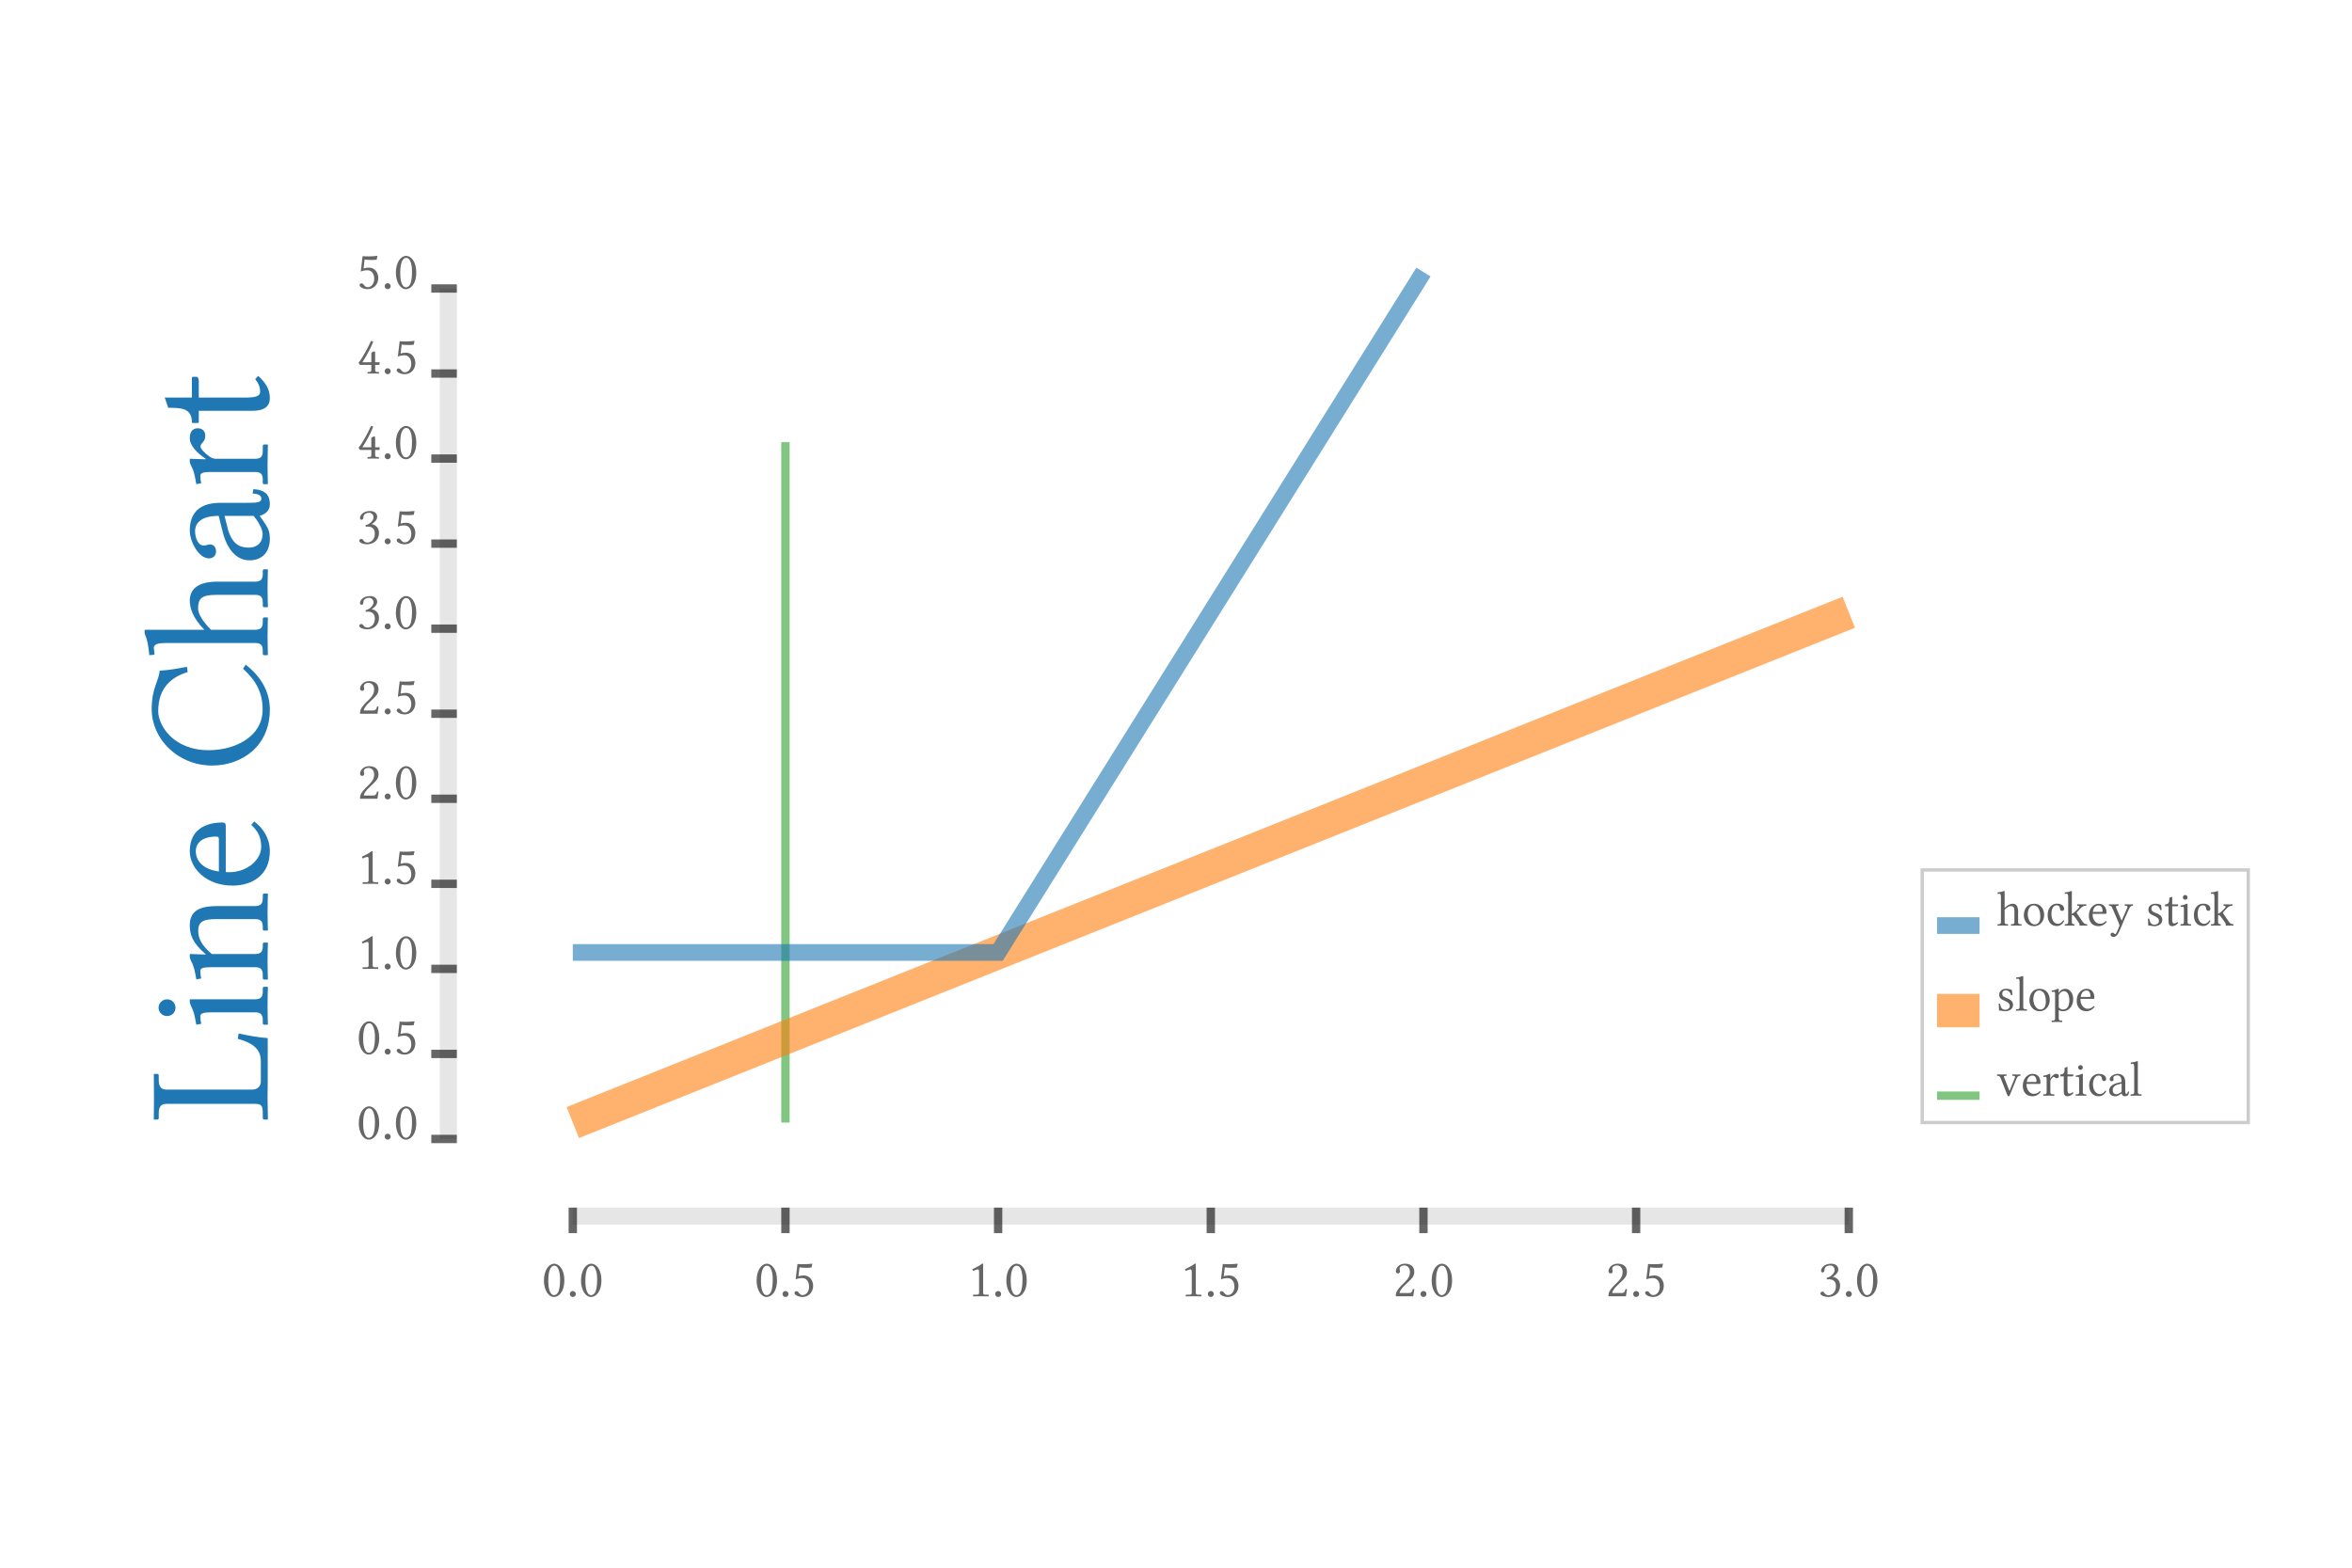 <?xml version="1.0" encoding="UTF-8"?>
<!DOCTYPE svg PUBLIC "-//W3C//DTD SVG 1.1//EN"
    "http://www.w3.org/Graphics/SVG/1.1/DTD/svg11.dtd"><svg xmlns="http://www.w3.org/2000/svg" height="400" stroke-opacity="1" viewBox="0 0 600 400" font-size="1" width="600" xmlns:xlink="http://www.w3.org/1999/xlink" stroke="rgb(0,0,0)" version="1.1"><defs></defs><g stroke-linejoin="miter" stroke-opacity="0.6" fill-opacity="0.0" stroke="rgb(44,160,44)" stroke-width="2.128" fill="rgb(0,0,0)" stroke-linecap="butt" stroke-miterlimit="10.0"><path d="M 200.372,112.818 v 173.605 "/></g><g stroke-linejoin="miter" stroke-opacity="0.6" fill-opacity="0.0" stroke="rgb(255,127,14)" stroke-width="8.513" fill="rgb(0,0,0)" stroke-linecap="butt" stroke-miterlimit="10.0"><path d="M 146.121,286.423 l 325.509,-130.203 "/></g><g stroke-linejoin="miter" stroke-opacity="0.6" fill-opacity="0.0" stroke="rgb(31,119,180)" stroke-width="4.257" fill="rgb(0,0,0)" stroke-linecap="butt" stroke-miterlimit="10.0"><path d="M 146.121,243.021 h 108.503 l 108.503,-173.605 "/></g><g stroke-linejoin="miter" stroke-opacity="1.0" fill-opacity="1.0" stroke="rgb(0,0,0)" fill-rule="evenodd" stroke-width="0.0" fill="rgb(31,119,180)" stroke-linecap="butt" stroke-miterlimit="10.0"><path d="M 68.296,286.423 ZM 66.541,270.723 c 0,-3.419 -2.654,-4.768 -5.893 -5.668l 0.225,-1.349 c 2.339,0.495 4.903,0.99 7.423 1.17l -0,11.471 l -0.045,3.509 c -0,0.54 0.09,5.713 0.09 5.713l -0.09,0.09 l -0.855,-0 c -0.225,-0 -0.36,-0.18 -0.36 -0.36l 0,-1.349 c 0,-1.889 -0.405,-2.294 -1.979 -2.294l -22.582,-0 c -1.349,-0 -1.979,0.675 -1.979 2.429l -0,1.215 c -0,0.18 -0.135,0.36 -0.36 0.36l -0.855,-0 l -0.045,-0.09 c 0,-0 0.045,-3.914 0.045 -5.668c 0,-1.619 -0.045,-5.803 -0.045 -5.803l 0.045,-0.09 l 0.855,0 c 0.225,0 0.36,0.135 0.36 0.36l -0,1.17 c -0,1.844 0.72,2.474 1.979 2.474l 21.817,0 c 1.395,0 2.249,-0.81 2.249 -2.114l 0,-5.173 ZM 68.296,262.761 ZM 42.61,259.252 c -1.17,-0 -2.159,-0.945 -2.159 -2.114c 0,-1.215 0.99,-2.159 2.159 -2.159c 1.215,0 2.159,0.945 2.159 2.159c -0,1.17 -0.945,2.114 -2.159 2.114ZM 42.61,259.252 ZM 65.057,254.978 c 1.305,0 1.979,-0.495 1.979 -1.934l 0,-0.855 c 0,-0.225 0.135,-0.405 0.36 -0.405l 0.855,0 l 0.09,0.09 c 0,-0 -0.09,3.104 -0.09 4.858c -0,1.575 0.09,4.633 0.09 4.633l -0.09,0.09 l -0.855,-0 c -0.225,-0 -0.36,-0.135 -0.36 -0.36l 0,-0.855 c 0,-1.484 -0.675,-1.934 -1.979 -1.934l -11.201,-0 c -2.384,-0 -2.744,0.405 -2.744 1.035c -0,0.585 0.045,1.125 0.225 1.889l -1.26,0.225 c -0.495,-2.879 -0.675,-3.374 -1.305 -4.678c -0.18,-0.495 -0.36,-0.81 -0.36 -1.125l 0,-0.675 l 16.644,0 ZM 68.296,250.885 ZM 65.057,234.51 l -9.852,-0 c -3.149,-0 -4.633,0.54 -4.633 2.924c -0,1.979 0.765,3.689 3.464 5.983l 11.021,0 c 1.305,0 1.979,-0.45 1.979 -1.934l 0,-0.63 c 0,-0.225 0.135,-0.36 0.36 -0.36l 0.855,0 l 0.09,0.09 c 0,-0 -0.09,2.834 -0.09 4.588c -0,1.619 0.09,4.678 0.09 4.678l -0.09,0.09 l -0.855,-0 c -0.225,-0 -0.36,-0.135 -0.36 -0.36l 0,-0.855 c 0,-1.53 -0.675,-1.934 -1.979 -1.934l -11.201,-0 c -2.429,-0 -2.744,0.36 -2.744 0.99c -0,0.585 0.045,1.125 0.225 1.889l -1.26,0.225 c -0.315,-1.889 -0.54,-3.239 -1.305 -4.633c -0.225,-0.495 -0.36,-0.855 -0.36 -1.17l 0,-0.675 l 4.004,0.135 l 0,-0.135 c -3.374,-2.879 -4.004,-5.038 -4.004 -7.332c 0,-4.049 3.104,-4.903 7.108 -4.903l 9.537,0 c 1.305,0 1.979,-0.495 1.979 -1.934l 0,-0.855 c 0,-0.225 0.135,-0.405 0.36 -0.405l 0.855,0 l 0.09,0.09 c 0,-0 -0.09,3.104 -0.09 4.858c -0,1.575 0.09,4.409 0.09 4.409l -0.09,0.09 l -0.855,-0 c -0.225,-0 -0.36,-0.135 -0.36 -0.36l 0,-0.63 c 0,-1.484 -0.675,-1.934 -1.979 -1.934ZM 68.296,227.493 ZM 55.835,222.364 l 0,-8.277 c 0,-0.45 -0.225,-0.63 -0.63 -0.63c -4.184,-0 -5.263,2.114 -5.263 3.734c -0,1.035 0.405,4.409 5.893 5.173ZM 55.835,222.364 ZM 64.112,210.488 l 0.72,-0.9 c 2.339,1.709 4.004,4.364 4.004 7.602c -0,6.163 -4.588,8.772 -9.492 8.772c -6.838,-0 -10.931,-4.498 -10.931 -8.772c 0,-5.938 4.633,-7.332 8.412 -7.332c 0.495,0 0.765,0.315 0.765 0.81l -0,11.831 c 0.27,0.045 0.54,0.045 0.9 0.045c 4.588,0 8.142,-3.194 8.142 -6.433c 0,-2.474 -0.81,-4.049 -2.519 -5.623ZM 68.296,196.993 ZM 68.836,181.024 c -0,9.672 -7.467,14.305 -14.71 14.305c -8.862,-0 -15.43,-6.883 -15.43 -14.35c 0,-5.533 1.889,-7.287 2.024 -9.852c 2.474,-0.135 4.633,-0.54 6.973 -0.99l 0.18,1.349 c -3.869,1.17 -7.512,3.779 -7.512 9.987c -0,3.554 3.779,9.942 12.911 9.942c 6.568,0 13.72,-3.374 13.72 -10.347c 0,-4.184 -1.484,-7.242 -4.993 -10.436l 0.675,-1.035 c 4.004,3.059 6.163,7.063 6.163 11.426ZM 68.296,168.023 ZM 36.897,160.691 l 15.25,0 c -3.014,-3.014 -3.734,-5.668 -3.734 -7.423c 0,-3.239 2.474,-4.858 7.108 -4.858l 9.537,0 c 1.305,0 1.979,-0.45 1.979 -1.934l 0,-0.855 c 0,-0.18 0.135,-0.36 0.36 -0.36l 0.855,0 l 0.09,0.09 c 0,-0 -0.09,3.059 -0.09 4.858c -0,1.575 0.09,4.633 0.09 4.633l -0.09,0.09 l -0.855,-0 c -0.225,-0 -0.36,-0.135 -0.36 -0.36l 0,-0.855 c 0,-1.53 -0.675,-1.934 -1.979 -1.934l -10.032,-0 c -3.644,-0 -4.498,0.99 -4.498 3.509c -0,1.305 1.17,3.239 3.284 5.398l 11.246,0 c 1.305,0 1.979,-0.45 1.979 -1.934l 0,-0.855 c 0,-0.18 0.135,-0.36 0.36 -0.36l 0.855,0 l 0.09,0.09 c 0,-0 -0.09,3.059 -0.09 4.813c -0,1.619 0.09,4.633 0.09 4.633l -0.09,0.09 l -0.855,-0 c -0.225,-0 -0.36,-0.09 -0.36 -0.315l 0,-0.855 c 0,-1.53 -0.675,-1.934 -1.979 -1.934l -22.537,-0 c -2.564,-0 -3.284,0.405 -3.284 1.305l 0.18,1.484 c -0,0.135 -0.09,0.225 -0.225 0.225l -1.125,0.09 c 0,-0.72 -0.27,-2.339 -0.405 -3.104c -0.18,-0.81 -0.36,-1.484 -0.765 -2.384l 0,-0.99 ZM 68.296,144.721 ZM 57.275,131.631 l 0.9,3.554 c 1.215,3.959 3.284,4.543 5.308 4.543c 1.395,0 3.509,-0.675 3.509 -3.509c 0,-1.349 -1.305,-3.419 -2.294 -4.588l -7.423,-0 ZM 57.275,131.631 ZM 68.836,128.751 c -0,1.709 -1.53,2.654 -2.609 2.834l 0.72,1.035 c 1.44,2.069 1.889,2.834 1.889 4.903c -0,3.149 -1.799,5.443 -5.173 5.443c -3.419,-0 -5.758,-2.924 -6.838 -7.197l -1.035,-4.139 c -5.083,-0 -6.028,2.339 -6.028 3.869c -0,1.709 0.765,3.689 2.159 3.689c 0.495,0 0.765,-0.09 0.9 -0.135c 0.18,-0.09 0.495,-0.135 0.81 -0.135c 0.585,0 1.484,0.45 1.484 1.754c -0,1.08 -0.72,1.799 -1.799 1.799c -2.609,-0 -4.903,-4.229 -4.903 -7.108c 0,-3.284 1.349,-7.063 7.737 -7.063l 6.613,0 c 2.744,0 3.914,-0.045 3.914 -1.08c 0,-0.99 -1.26,-1.26 -2.249 -1.305l 0.225,-1.125 c 3.284,0.27 4.184,1.664 4.184 3.959ZM 68.296,124.433 ZM 65.057,120.429 l -11.201,-0 c -2.249,-0 -2.744,0.315 -2.744 0.99c -0,0.585 0.045,1.125 0.225 1.889l -1.26,0.225 c -0.495,-2.834 -0.63,-3.329 -1.305 -4.678c -0.225,-0.45 -0.36,-0.81 -0.36 -1.125l 0,-0.675 l 4.049,0.135 l 0,-0.135 c -1.754,-1.17 -4.049,-3.149 -4.049 -5.263c 0,-1.844 0.9,-2.519 2.069 -2.519c 1.17,0 1.889,0.765 1.889 1.934c -0,0.9 -0.36,1.395 -0.81 1.844c -0.27,0.27 -0.405,0.585 -0.405 0.9c -0,0.495 0.81,1.484 2.339 2.564c 0.405,0.315 0.99,0.54 1.575 0.54l 9.987,0 c 1.305,0 1.979,-0.45 1.979 -1.934l 0,-1.305 c 0,-0.225 0.135,-0.405 0.36 -0.405l 0.855,0 l 0.09,0.09 c 0,-0 -0.09,3.554 -0.09 5.308c -0,1.619 0.09,4.678 0.09 4.678l -0.09,0.045 l -0.855,-0 c -0.225,-0 -0.36,-0.09 -0.36 -0.315l 0,-0.855 c 0,-1.53 -0.675,-1.934 -1.979 -1.934ZM 68.296,108.823 ZM 50.707,101.446 l 11.516,0 c 2.789,0 4.139,-0.27 4.139 -1.484c 0,-1.17 -0.36,-2.069 -1.26 -3.239l 0.765,-0.81 c 1.979,1.754 2.969,3.554 2.969 5.623c -0,2.069 -1.26,3.284 -4.454 3.284l -13.675,-0 l -0,2.924 c -0,0.135 -0.045,0.18 -0.18 0.18l -1.395,-0 c -0.135,-0 -0.18,-0.045 -0.18 -0.135c 0,-3.014 -1.754,-3.734 -5.173 -3.734l -0.855,-0 l -0.9,-2.609 l 6.928,0 l 0,-4.948 c 0,-0.225 0.09,-0.36 0.27 -0.36l 0.9,0 c 0.405,0 0.585,0.63 0.585 1.08l -0,4.229 Z"/></g><g stroke-linejoin="miter" stroke-opacity="1.0" fill-opacity="0.63" stroke="rgb(0,0,0)" fill-rule="evenodd" stroke-width="0.0" fill="rgb(0,0,0)" stroke-linecap="butt" stroke-miterlimit="10.0"><path d="M 509.332,279.563 ZM 513.489,274.5 h -0.063 c -0.063,-0 -0.101,-0.05 -0.101 -0.088v -0.252 l 0.05,-0.025 c 0,-0 0.718,0.025 1.184 0.025c 0.328,-0 0.857,-0.025 0.857 -0.025l 0.025,0.025 v 0.227 c 0,0.063 -0.063,0.113 -0.139 0.113c -0.365,-0 -0.655,0.164 -0.857 0.655l -1.738,4.27 c -0.088,0.214 -0.176,0.29 -0.302 0.29c -0.164,-0 -0.239,-0.076 -0.315 -0.265l -1.713,-4.346 c -0.176,-0.453 -0.441,-0.605 -0.806 -0.605c -0.063,-0 -0.126,-0.025 -0.126 -0.088v -0.252 l 0.038,-0.025 c 0,-0 0.668,0.025 1.096 0.025c 0.491,-0 1.26,-0.025 1.26 -0.025l 0.05,0.025 v 0.239 c 0,0.088 -0.076,0.101 -0.113 0.101h -0.214 c -0.252,0.013 -0.365,0.088 -0.365 0.214c 0,0.088 0.05,0.189 0.126 0.365l 1.083,2.746 l 0.214,0.579 l 0.214,-0.542 l 1.121,-2.759 c 0.063,-0.139 0.101,-0.252 0.101 -0.34c 0,-0.189 -0.139,-0.265 -0.567 -0.265ZM 515.592,279.563 ZM 517.028,276.074 h 2.318 c 0.126,-0 0.176,-0.063 0.176 -0.176c 0,-1.171 -0.592,-1.474 -1.045 -1.474c -0.29,-0 -1.234,0.113 -1.448 1.65ZM 517.028,276.074 ZM 520.353,278.392 l 0.252,0.202 c -0.479,0.655 -1.222,1.121 -2.129 1.121c -1.726,-0 -2.456,-1.285 -2.456 -2.658c 0,-1.915 1.26,-3.061 2.456 -3.061c 1.663,-0 2.053,1.297 2.053 2.355c 0,0.139 -0.088,0.214 -0.227 0.214h -3.313 c -0.013,0.076 -0.013,0.151 -0.013 0.252c 0,1.285 0.894,2.28 1.801 2.28c 0.693,-0 1.134,-0.227 1.575 -0.705ZM 520.983,279.563 ZM 522.104,278.656 v -3.136 c 0,-0.63 -0.088,-0.768 -0.277 -0.768c -0.164,-0 -0.315,0.013 -0.529 0.063l -0.063,-0.353 c 0.793,-0.139 0.932,-0.176 1.31 -0.365c 0.126,-0.063 0.227,-0.101 0.315 -0.101h 0.189 l -0.038,1.134 h 0.038 c 0.328,-0.491 0.882,-1.134 1.474 -1.134c 0.516,-0 0.705,0.252 0.705 0.579c 0,0.328 -0.214,0.529 -0.542 0.529c -0.252,-0 -0.391,-0.101 -0.516 -0.227c -0.076,-0.076 -0.164,-0.113 -0.252 -0.113c -0.139,-0 -0.416,0.227 -0.718 0.655c -0.088,0.113 -0.151,0.277 -0.151 0.441v 2.796 c 0,0.365 0.126,0.554 0.542 0.554h 0.365 c 0.063,-0 0.113,0.038 0.113 0.101v 0.239 l -0.025,0.025 c 0,-0 -0.995,-0.025 -1.486 -0.025c -0.453,-0 -1.31,0.025 -1.31 0.025l -0.013,-0.025 v -0.239 c 0,-0.063 0.025,-0.101 0.088 -0.101h 0.239 c 0.428,-0 0.542,-0.189 0.542 -0.554ZM 525.354,279.563 ZM 527.419,274.638 v 3.224 c 0,0.781 0.076,1.159 0.416 1.159c 0.328,-0 0.579,-0.101 0.907 -0.353l 0.227,0.214 c -0.491,0.554 -0.995,0.831 -1.575 0.831c -0.579,-0 -0.919,-0.353 -0.919 -1.247v -3.829 h -0.819 c -0.038,-0 -0.05,-0.013 -0.05 -0.05v -0.391 c 0,-0.038 0.013,-0.05 0.038 -0.05c 0.844,-0 1.045,-0.491 1.045 -1.448v -0.239 l 0.731,-0.252 v 1.94 h 1.385 c 0.063,-0 0.101,0.025 0.101 0.076v 0.252 c 0,0.113 -0.176,0.164 -0.302 0.164h -1.184 ZM 529.158,279.563 ZM 530.14,272.371 c 0,-0.328 0.265,-0.605 0.592 -0.605c 0.34,-0 0.605,0.277 0.605 0.605c 0,0.34 -0.265,0.605 -0.605 0.605c -0.328,-0 -0.592,-0.265 -0.592 -0.605ZM 530.14,272.371 ZM 531.337,278.656 c 0,0.365 0.139,0.554 0.542 0.554h 0.239 c 0.063,-0 0.113,0.038 0.113 0.101v 0.239 l -0.025,0.025 c 0,-0 -0.869,-0.025 -1.36 -0.025c -0.441,-0 -1.297,0.025 -1.297 0.025l -0.025,-0.025 v -0.239 c 0,-0.063 0.038,-0.101 0.101 -0.101h 0.239 c 0.416,-0 0.542,-0.189 0.542 -0.554v -3.136 c 0,-0.668 -0.113,-0.768 -0.29 -0.768c -0.164,-0 -0.315,0.013 -0.529 0.063l -0.063,-0.353 c 0.806,-0.139 0.945,-0.189 1.31 -0.365c 0.139,-0.05 0.227,-0.101 0.315 -0.101h 0.189 v 4.66 ZM 532.483,279.563 ZM 537.32,278.417 c -0.554,0.957 -1.159,1.297 -1.915 1.297c -1.512,-0 -2.456,-1.146 -2.456 -2.771c 0,-1.789 1.121,-2.947 2.481 -2.947c 1.209,-0 1.852,0.617 1.852 1.285c 0,0.365 -0.227,0.554 -0.491 0.554c -0.265,-0 -0.516,-0.139 -0.554 -0.453c -0.05,-0.416 -0.126,-0.957 -0.869 -0.957c -0.831,-0 -1.448,0.882 -1.448 2.242c 0,1.474 0.793,2.494 1.763 2.494c 0.542,-0 1.02,-0.353 1.411 -0.919ZM 537.559,279.563 ZM 541.224,276.477 l -0.995,0.252 c -1.108,0.34 -1.272,0.919 -1.272 1.486c 0,0.391 0.189,0.983 0.983 0.983c 0.378,-0 0.957,-0.365 1.285 -0.642v -2.078 ZM 541.224,276.477 ZM 542.03,279.714 c -0.479,-0 -0.743,-0.428 -0.793 -0.731l -0.29,0.202 c -0.579,0.403 -0.793,0.529 -1.373 0.529c -0.882,-0 -1.524,-0.504 -1.524 -1.448c 0,-0.957 0.819,-1.612 2.015 -1.915l 1.159,-0.29 c 0,-1.423 -0.655,-1.688 -1.083 -1.688c -0.479,-0 -1.033,0.214 -1.033 0.605c 0,0.139 0.025,0.214 0.038 0.252c 0.025,0.05 0.038,0.139 0.038 0.227c 0,0.164 -0.126,0.416 -0.491 0.416c -0.302,-0 -0.504,-0.202 -0.504 -0.504c 0,-0.731 1.184,-1.373 1.99 -1.373c 0.919,-0 1.978,0.378 1.978 2.167v 1.852 c 0,0.768 0.013,1.096 0.302 1.096c 0.277,-0 0.353,-0.353 0.365 -0.63l 0.315,0.063 c -0.076,0.919 -0.466,1.171 -1.108 1.171ZM 543.24,279.563 ZM 544.436,278.656 v -6.31 c 0,-0.718 -0.126,-0.919 -0.378 -0.919l -0.403,0.05 c -0.038,-0 -0.076,-0.025 -0.076 -0.063l -0.025,-0.315 c 0.202,-0 0.668,-0.076 0.882 -0.113c 0.227,-0.05 0.403,-0.101 0.655 -0.214h 0.277 v 7.885 c 0,0.365 0.139,0.554 0.542 0.554h 0.302 c 0.05,-0 0.101,0.038 0.101 0.101v 0.239 l -0.025,0.025 c 0,-0 -0.919,-0.025 -1.411 -0.025c -0.441,-0 -1.36,0.025 -1.36 0.025l -0.013,-0.025 v -0.239 c 0,-0.063 0.025,-0.101 0.088 -0.101h 0.302 c 0.416,-0 0.542,-0.189 0.542 -0.554Z"/></g><g stroke-linejoin="miter" stroke-opacity="0.6" fill-opacity="0.0" stroke="rgb(44,160,44)" stroke-width="2.128" fill="rgb(0,0,0)" stroke-linecap="butt" stroke-miterlimit="10.0"><path d="M 494.142,279.563 h 10.85 "/></g><g stroke-linejoin="miter" stroke-opacity="1.0" fill-opacity="0.63" stroke="rgb(0,0,0)" fill-rule="evenodd" stroke-width="0.0" fill="rgb(0,0,0)" stroke-linecap="butt" stroke-miterlimit="10.0"><path d="M 509.332,257.863 ZM 509.874,256.099 l 0.34,-0.013 c 0.038,0.315 0.176,0.919 0.453 1.209c 0.126,0.139 0.466,0.365 0.932 0.365c 0.441,-0 1.096,-0.353 1.096 -0.97c 0,-0.542 -0.302,-0.907 -1.297 -1.335c -0.919,-0.403 -1.398,-0.668 -1.398 -1.612c 0,-0.844 0.743,-1.448 1.738 -1.448c 0.63,-0 1.096,0.113 1.486 0.315c 0.076,0.403 0.113,0.831 0.139 1.285l -0.34,0.013 c -0.265,-1.033 -1.02,-1.234 -1.285 -1.234c -0.479,-0 -0.97,0.189 -0.97 0.882c 0,0.504 0.239,0.756 0.932 1.008c 1.02,0.378 1.839,0.831 1.839 1.839c 0,1.247 -1.323,1.612 -1.915 1.612c -0.441,-0 -0.806,-0.05 -1.134 -0.139c -0.088,-0.013 -0.151,-0.025 -0.239 -0.025c -0.063,-0 -0.164,0.013 -0.29 0.038c 0,-0.529 -0.038,-1.171 -0.088 -1.789ZM 514.005,257.863 ZM 515.202,256.956 v -6.31 c 0,-0.718 -0.126,-0.919 -0.378 -0.919l -0.403,0.05 c -0.038,-0 -0.076,-0.025 -0.076 -0.063l -0.025,-0.315 c 0.202,-0 0.668,-0.076 0.882 -0.113c 0.227,-0.05 0.403,-0.101 0.655 -0.214h 0.277 v 7.885 c 0,0.365 0.139,0.554 0.542 0.554h 0.302 c 0.05,-0 0.101,0.038 0.101 0.101v 0.239 l -0.025,0.025 c 0,-0 -0.919,-0.025 -1.411 -0.025c -0.441,-0 -1.36,0.025 -1.36 0.025l -0.013,-0.025 v -0.239 c 0,-0.063 0.025,-0.101 0.088 -0.101h 0.302 c 0.416,-0 0.542,-0.189 0.542 -0.554ZM 517.28,257.863 ZM 517.708,255.28 c 0,-1.726 0.932,-2.985 2.607 -2.985c 1.864,-0 2.582,1.562 2.582 2.872c 0,1.26 -0.819,2.847 -2.607 2.847c -1.688,-0 -2.582,-1.448 -2.582 -2.733ZM 517.708,255.28 ZM 520.177,252.711 c -1.008,-0 -1.474,1.184 -1.474 2.28c 0,0.97 0.554,2.582 1.801 2.582c 0.567,-0 1.398,-0.34 1.398 -2.003c 0,-1.852 -0.693,-2.859 -1.726 -2.859ZM 523.313,257.863 ZM 525.19,253.907 v 3.136 c 0.441,0.516 0.857,0.542 1.058 0.542c 1.348,-0 1.65,-1.26 1.65 -2.343c 0,-1.524 -0.617,-2.368 -1.385 -2.368c -0.428,-0 -1.045,0.365 -1.323 1.033ZM 525.19,253.907 ZM 524.258,259.853 v -6.235 c 0,-0.479 -0.113,-0.567 -0.29 -0.567c -0.164,-0 -0.315,0.013 -0.529 0.063l -0.063,-0.353 c 0.806,-0.139 0.957,-0.189 1.31 -0.365c 0.139,-0.063 0.227,-0.101 0.315 -0.101h 0.189 l -0.038,1.008 h 0.038 c 0.579,-0.882 1.26,-1.008 1.663 -1.008c 1.222,-0 2.028,1.272 2.028 2.607c 0,1.02 -0.315,1.801 -0.882 2.381c -0.491,0.491 -1.008,0.731 -1.675 0.731c -0.453,-0 -0.806,-0.101 -1.134 -0.277v 2.116 c 0,0.365 0.139,0.554 0.542 0.554h 0.239 c 0.063,-0 0.113,0.038 0.113 0.101v 0.239 l -0.025,0.025 c 0,-0 -0.869,-0.025 -1.36 -0.025c -0.441,-0 -1.297,0.025 -1.297 0.025l -0.025,-0.025 v -0.239 c 0,-0.063 0.038,-0.101 0.101 -0.101h 0.239 c 0.416,-0 0.542,-0.189 0.542 -0.554ZM 529.347,257.863 ZM 530.783,254.374 h 2.318 c 0.126,-0 0.176,-0.063 0.176 -0.176c 0,-1.171 -0.592,-1.474 -1.045 -1.474c -0.29,-0 -1.234,0.113 -1.448 1.65ZM 530.783,254.374 ZM 534.108,256.691 l 0.252,0.202 c -0.479,0.655 -1.222,1.121 -2.129 1.121c -1.726,-0 -2.456,-1.285 -2.456 -2.658c 0,-1.915 1.26,-3.061 2.456 -3.061c 1.663,-0 2.053,1.297 2.053 2.355c 0,0.139 -0.088,0.214 -0.227 0.214h -3.313 c -0.013,0.076 -0.013,0.151 -0.013 0.252c 0,1.285 0.894,2.28 1.801 2.28c 0.693,-0 1.134,-0.227 1.575 -0.705Z"/></g><g stroke-linejoin="miter" stroke-opacity="0.6" fill-opacity="0.0" stroke="rgb(255,127,14)" stroke-width="8.513" fill="rgb(0,0,0)" stroke-linecap="butt" stroke-miterlimit="10.0"><path d="M 494.142,257.863 h 10.85 "/></g><g stroke-linejoin="miter" stroke-opacity="1.0" fill-opacity="0.63" stroke="rgb(0,0,0)" fill-rule="evenodd" stroke-width="0.0" fill="rgb(0,0,0)" stroke-linecap="butt" stroke-miterlimit="10.0"><path d="M 509.332,236.162 ZM 511.385,227.37 v 4.27 c 0.844,-0.844 1.587,-1.045 2.078 -1.045c 0.907,-0 1.36,0.693 1.36 1.99v 2.67 c 0,0.365 0.126,0.554 0.542 0.554h 0.239 c 0.05,-0 0.101,0.038 0.101 0.101v 0.239 l -0.025,0.025 c 0,-0 -0.857,-0.025 -1.36 -0.025c -0.441,-0 -1.297,0.025 -1.297 0.025l -0.025,-0.025 v -0.239 c 0,-0.063 0.038,-0.101 0.101 -0.101h 0.239 c 0.428,-0 0.542,-0.189 0.542 -0.554v -2.809 c 0,-1.02 -0.277,-1.26 -0.983 -1.26c -0.365,-0 -0.907,0.328 -1.512 0.919v 3.149 c 0,0.365 0.126,0.554 0.542 0.554h 0.239 c 0.05,-0 0.101,0.038 0.101 0.101v 0.239 l -0.025,0.025 c 0,-0 -0.857,-0.025 -1.348 -0.025c -0.453,-0 -1.297,0.025 -1.297 0.025l -0.025,-0.025 v -0.239 c 0,-0.063 0.025,-0.101 0.088 -0.101h 0.239 c 0.428,-0 0.542,-0.189 0.542 -0.554v -6.31 c 0,-0.718 -0.113,-0.919 -0.365 -0.919l -0.416,0.05 c -0.038,-0 -0.063,-0.025 -0.063 -0.063l -0.025,-0.315 c 0.202,-0 0.655,-0.076 0.869 -0.113c 0.227,-0.05 0.416,-0.101 0.668 -0.214h 0.277 ZM 515.857,236.162 ZM 516.285,233.58 c 0,-1.726 0.932,-2.985 2.607 -2.985c 1.864,-0 2.582,1.562 2.582 2.872c 0,1.26 -0.819,2.847 -2.607 2.847c -1.688,-0 -2.582,-1.448 -2.582 -2.733ZM 516.285,233.58 ZM 518.754,231.01 c -1.008,-0 -1.474,1.184 -1.474 2.28c 0,0.97 0.554,2.582 1.801 2.582c 0.567,-0 1.398,-0.34 1.398 -2.003c 0,-1.852 -0.693,-2.859 -1.726 -2.859ZM 521.89,236.162 ZM 528.528,233.58 v 1.675 c 0,0.365 0.139,0.554 0.542 0.554h 0.025 c 0.063,-0 0.113,0.038 0.113 0.101v 0.239 l -0.025,0.025 c 0,-0 -0.655,-0.025 -1.146 -0.025c -0.441,-0 -1.297,0.025 -1.297 0.025l -0.025,-0.025 v -0.239 c 0,-0.063 0.038,-0.101 0.101 -0.101h 0.239 c 0.416,-0 0.542,-0.189 0.542 -0.554v -6.373 c 0,-0.592 -0.126,-0.857 -0.378 -0.857c 0,-0 -0.189,0.025 -0.315 0.038c -0.038,-0 -0.088,0.013 -0.101 0.013c -0.038,-0 -0.063,-0.038 -0.063 -0.063l -0.025,-0.315 c 0.202,-0 0.668,-0.076 0.882 -0.113c 0.227,-0.05 0.403,-0.101 0.655 -0.214h 0.277 v 5.819 c 0.554,-0.277 0.97,-0.668 1.663 -1.398c 0.189,-0.202 0.252,-0.365 0.252 -0.491c 0,-0.101 -0.076,-0.202 -0.378 -0.202h -0.038 c -0.063,-0 -0.113,-0.05 -0.113 -0.101v -0.239 l 0.038,-0.025 c 0,-0 0.605,0.025 1.045 0.025c 0.491,-0 1.171,-0.025 1.171 -0.025l 0.05,0.025 v 0.239 c 0,0.063 -0.076,0.101 -0.126 0.101h -0.101 c -0.34,-0 -0.894,0.277 -1.197 0.605l -0.97,1.058 c -0.038,0.038 -0.05,0.076 -0.05 0.126c 0,0.063 0.025,0.126 0.063 0.176l 1.486,2.179 c 0.227,0.34 0.617,0.567 0.932 0.567h 0.038 c 0.088,-0 0.164,0.038 0.164 0.101v 0.227 l -0.025,0.038 c 0,-0 -0.63,-0.025 -1.121 -0.025c -0.453,-0 -0.781,0.025 -0.781 0.025l -0.038,-0.05 v -0.214 c 0,-0.151 -0.038,-0.302 -0.29 -0.668l -0.932,-1.297 c -0.164,-0.239 -0.315,-0.453 -0.605 -0.453c -0.05,-0 -0.088,-0 -0.139 0.013v 0.076 ZM 528.528,233.58 ZM 526.601,234.978 c -0.554,0.957 -1.159,1.297 -1.902 1.297c -1.512,-0 -2.343,-1.159 -2.343 -2.784c 0,-1.789 1.008,-2.922 2.355 -2.922c 1.209,-0 1.852,0.617 1.852 1.285c 0,0.378 -0.227,0.554 -0.479 0.554c -0.277,-0 -0.529,-0.139 -0.567 -0.441c -0.038,-0.428 -0.126,-0.97 -0.869 -0.97c -0.831,-0 -1.323,0.857 -1.323 2.217c 0,1.474 0.668,2.506 1.65 2.506c 0.542,-0 1.008,-0.353 1.398 -0.919ZM 532.445,236.162 ZM 533.881,232.673 h 2.318 c 0.126,-0 0.176,-0.063 0.176 -0.176c 0,-1.171 -0.592,-1.474 -1.045 -1.474c -0.29,-0 -1.234,0.113 -1.448 1.65ZM 533.881,232.673 ZM 537.206,234.99 l 0.252,0.202 c -0.479,0.655 -1.222,1.121 -2.129 1.121c -1.726,-0 -2.456,-1.285 -2.456 -2.658c 0,-1.915 1.26,-3.061 2.456 -3.061c 1.663,-0 2.053,1.297 2.053 2.355c 0,0.139 -0.088,0.214 -0.227 0.214h -3.313 c -0.013,0.076 -0.013,0.151 -0.013 0.252c 0,1.285 0.894,2.28 1.801 2.28c 0.693,-0 1.134,-0.227 1.575 -0.705ZM 537.836,236.162 ZM 540.456,230.998 c 0,0.063 -0.076,0.101 -0.139 0.101c -0.378,-0 -0.542,0.076 -0.542 0.277c 0,0.076 0.025,0.176 0.076 0.29l 1.385,3.25 l 1.398,-3.199 c 0.063,-0.113 0.088,-0.214 0.088 -0.29c 0,-0.265 -0.252,-0.328 -0.529 -0.328h -0.05 c -0.063,-0 -0.126,-0.05 -0.126 -0.088v -0.239 l 0.025,-0.038 c 0,-0 0.743,0.025 1.184 0.025c 0.353,-0 0.869,-0.025 0.869 -0.025l 0.038,0.025 v 0.239 c 0,0.063 -0.05,0.101 -0.139 0.101c -0.479,-0 -0.718,0.491 -0.894 0.857c -0.668,1.411 -1.222,2.708 -2.229 5.139c -0.378,0.907 -0.831,1.965 -1.726 1.965c -0.239,-0 -0.731,-0.139 -0.731 -0.592c 0,-0.378 0.277,-0.491 0.479 -0.491c 0.189,-0 0.315,0.076 0.391 0.176c 0.126,0.126 0.214,0.214 0.34 0.214c 0.189,-0 0.63,-1.083 0.945 -1.852c 0.076,-0.151 0.101,-0.277 0.101 -0.391c 0,-0.126 -0.113,-0.466 -0.214 -0.718l -1.587,-3.691 c -0.202,-0.479 -0.34,-0.617 -0.768 -0.617c -0.076,-0 -0.126,-0.038 -0.126 -0.088v -0.252 l 0.025,-0.025 c 0,-0 0.554,0.025 0.932 0.025c 0.592,-0 1.499,-0.025 1.499 -0.025l 0.025,0.038 v 0.227 ZM 547.396,236.162 ZM 547.938,234.399 l 0.34,-0.013 c 0.038,0.315 0.176,0.919 0.453 1.209c 0.126,0.139 0.466,0.365 0.932 0.365c 0.441,-0 1.096,-0.353 1.096 -0.97c 0,-0.542 -0.302,-0.907 -1.297 -1.335c -0.919,-0.403 -1.398,-0.668 -1.398 -1.612c 0,-0.844 0.743,-1.448 1.738 -1.448c 0.63,-0 1.096,0.113 1.486 0.315c 0.076,0.403 0.113,0.831 0.139 1.285l -0.34,0.013 c -0.265,-1.033 -1.02,-1.234 -1.285 -1.234c -0.479,-0 -0.97,0.189 -0.97 0.882c 0,0.504 0.239,0.756 0.932 1.008c 1.02,0.378 1.839,0.831 1.839 1.839c 0,1.247 -1.323,1.612 -1.915 1.612c -0.441,-0 -0.806,-0.05 -1.134 -0.139c -0.088,-0.013 -0.151,-0.025 -0.239 -0.025c -0.063,-0 -0.164,0.013 -0.29 0.038c 0,-0.529 -0.038,-1.171 -0.088 -1.789ZM 552.069,236.162 ZM 554.135,231.237 v 3.224 c 0,0.781 0.076,1.159 0.416 1.159c 0.328,-0 0.579,-0.101 0.907 -0.353l 0.227,0.214 c -0.491,0.554 -0.995,0.831 -1.575 0.831c -0.579,-0 -0.919,-0.353 -0.919 -1.247v -3.829 h -0.819 c -0.038,-0 -0.05,-0.013 -0.05 -0.05v -0.391 c 0,-0.038 0.013,-0.05 0.038 -0.05c 0.844,-0 1.045,-0.491 1.045 -1.448v -0.239 l 0.731,-0.252 v 1.94 h 1.385 c 0.063,-0 0.101,0.025 0.101 0.076v 0.252 c 0,0.113 -0.176,0.164 -0.302 0.164h -1.184 ZM 555.873,236.162 ZM 556.856,228.97 c 0,-0.328 0.265,-0.605 0.592 -0.605c 0.34,-0 0.605,0.277 0.605 0.605c 0,0.34 -0.265,0.605 -0.605 0.605c -0.328,-0 -0.592,-0.265 -0.592 -0.605ZM 556.856,228.97 ZM 558.052,235.255 c 0,0.365 0.139,0.554 0.542 0.554h 0.239 c 0.063,-0 0.113,0.038 0.113 0.101v 0.239 l -0.025,0.025 c 0,-0 -0.869,-0.025 -1.36 -0.025c -0.441,-0 -1.297,0.025 -1.297 0.025l -0.025,-0.025 v -0.239 c 0,-0.063 0.038,-0.101 0.101 -0.101h 0.239 c 0.416,-0 0.542,-0.189 0.542 -0.554v -3.136 c 0,-0.668 -0.113,-0.768 -0.29 -0.768c -0.164,-0 -0.315,0.013 -0.529 0.063l -0.063,-0.353 c 0.806,-0.139 0.945,-0.189 1.31 -0.365c 0.139,-0.05 0.227,-0.101 0.315 -0.101h 0.189 v 4.66 ZM 559.198,236.162 ZM 565.836,233.58 v 1.675 c 0,0.365 0.139,0.554 0.542 0.554h 0.025 c 0.063,-0 0.113,0.038 0.113 0.101v 0.239 l -0.025,0.025 c 0,-0 -0.655,-0.025 -1.146 -0.025c -0.441,-0 -1.297,0.025 -1.297 0.025l -0.025,-0.025 v -0.239 c 0,-0.063 0.038,-0.101 0.101 -0.101h 0.239 c 0.416,-0 0.542,-0.189 0.542 -0.554v -6.373 c 0,-0.592 -0.126,-0.857 -0.378 -0.857c 0,-0 -0.189,0.025 -0.315 0.038c -0.038,-0 -0.088,0.013 -0.101 0.013c -0.038,-0 -0.063,-0.038 -0.063 -0.063l -0.025,-0.315 c 0.202,-0 0.668,-0.076 0.882 -0.113c 0.227,-0.05 0.403,-0.101 0.655 -0.214h 0.277 v 5.819 c 0.554,-0.277 0.97,-0.668 1.663 -1.398c 0.189,-0.202 0.252,-0.365 0.252 -0.491c 0,-0.101 -0.076,-0.202 -0.378 -0.202h -0.038 c -0.063,-0 -0.113,-0.05 -0.113 -0.101v -0.239 l 0.038,-0.025 c 0,-0 0.605,0.025 1.045 0.025c 0.491,-0 1.171,-0.025 1.171 -0.025l 0.05,0.025 v 0.239 c 0,0.063 -0.076,0.101 -0.126 0.101h -0.101 c -0.34,-0 -0.894,0.277 -1.197 0.605l -0.97,1.058 c -0.038,0.038 -0.05,0.076 -0.05 0.126c 0,0.063 0.025,0.126 0.063 0.176l 1.486,2.179 c 0.227,0.34 0.617,0.567 0.932 0.567h 0.038 c 0.088,-0 0.164,0.038 0.164 0.101v 0.227 l -0.025,0.038 c 0,-0 -0.63,-0.025 -1.121 -0.025c -0.453,-0 -0.781,0.025 -0.781 0.025l -0.038,-0.05 v -0.214 c 0,-0.151 -0.038,-0.302 -0.29 -0.668l -0.932,-1.297 c -0.164,-0.239 -0.315,-0.453 -0.605 -0.453c -0.05,-0 -0.088,-0 -0.139 0.013v 0.076 ZM 565.836,233.58 ZM 563.909,234.978 c -0.554,0.957 -1.159,1.297 -1.902 1.297c -1.512,-0 -2.343,-1.159 -2.343 -2.784c 0,-1.789 1.008,-2.922 2.355 -2.922c 1.209,-0 1.852,0.617 1.852 1.285c 0,0.378 -0.227,0.554 -0.479 0.554c -0.277,-0 -0.529,-0.139 -0.567 -0.441c -0.038,-0.428 -0.126,-0.97 -0.869 -0.97c -0.831,-0 -1.323,0.857 -1.323 2.217c 0,1.474 0.668,2.506 1.65 2.506c 0.542,-0 1.008,-0.353 1.398 -0.919Z"/></g><g stroke-linejoin="miter" stroke-opacity="0.6" fill-opacity="0.0" stroke="rgb(31,119,180)" stroke-width="4.257" fill="rgb(0,0,0)" stroke-linecap="butt" stroke-miterlimit="10.0"><path d="M 494.142,236.162 h 10.85 "/></g><g stroke-linejoin="miter" stroke-opacity="0.2" fill-opacity="0.0" stroke="rgb(0,0,0)" stroke-width="0.851" fill="rgb(0,0,0)" stroke-linecap="butt" stroke-miterlimit="10.0"><path d="M 573.534,286.423 l -0,-64.451 h -83.173 l -0,64.451 Z"/></g><g stroke-linejoin="miter" stroke-opacity="0.0" fill-opacity="0.1" stroke="rgb(0,0,0)" stroke-width="0.0" fill="rgb(0,0,0)" stroke-linecap="butt" stroke-miterlimit="10.0"><path d="M 116.539,290.611 l -0,-217.006 h -4.34 l -0,217.006 Z"/></g><g stroke-linejoin="miter" stroke-opacity="1.0" fill-opacity="0.6" stroke="rgb(0,0,0)" fill-rule="evenodd" stroke-width="0.0" fill="rgb(0,0,0)" stroke-linecap="butt" stroke-miterlimit="10.0"><path d="M 91.011,73.606 ZM 95.459,71.173 c 0,-1.483 -0.806,-2.217 -1.699 -2.217c -0.662,-0 -1.166,0.101 -1.727 0.331l 0.461,-3.93 c 0.475,0.043 0.965,0.058 1.468 0.058c 0.72,-0 1.468,-0.043 2.246 -0.13l 0.086,0.043 l -0.216,0.936 c -0.561,0.058 -1.022,0.072 -1.425 0.072c -0.648,-0 -1.137,-0.058 -1.641 -0.115l -0.274,2.274 c 0.302,-0.115 0.821,-0.216 1.382 -0.216c 1.526,-0 2.375,1.324 2.375 2.649c 0,1.612 -1.123,2.85 -2.749 2.85c -0.821,-0 -2.015,-0.461 -2.015 -1.022c 0,-0.274 0.23,-0.461 0.489 -0.461c 0.288,-0 0.475,0.216 0.648 0.446c 0.216,0.259 0.446,0.547 0.907 0.547c 0.921,-0 1.684,-0.864 1.684 -2.116ZM 97.316,73.606 ZM 98.137,73.016 c 0,-0.417 0.345,-0.763 0.763 -0.763c 0.417,-0 0.763,0.345 0.763 0.763c 0,0.417 -0.345,0.763 -0.763 0.763c -0.417,-0 -0.763,-0.345 -0.763 -0.763ZM 100.469,73.606 ZM 103.621,65.789 c -0.619,-0 -1.526,0.605 -1.526 3.959c 0,1.18 0.216,3.556 1.483 3.556c 0.245,-0 0.936,-0.158 1.238 -1.281c 0.187,-0.691 0.288,-1.555 0.288 -2.807c 0,-1.828 -0.461,-2.85 -0.878 -3.21c -0.158,-0.144 -0.374,-0.216 -0.605 -0.216ZM 103.621,65.789 ZM 103.564,73.778 c -1.54,-0 -2.577,-1.972 -2.577 -4.175c 0,-2.692 1.281,-4.319 2.634 -4.319c 0.619,-0 1.238,0.389 1.655 0.95c 0.605,0.806 0.921,1.886 0.921 3.239c 0,3.196 -1.583,4.304 -2.634 4.304Z"/></g><g stroke-linejoin="miter" stroke-opacity="0.6" fill-opacity="0.0" stroke="rgb(0,0,0)" stroke-width="2.128" fill="rgb(0,0,0)" stroke-linecap="butt" stroke-miterlimit="10.0"><path d="M 110.029,73.606 h 6.51 "/></g><g stroke-linejoin="miter" stroke-opacity="1.0" fill-opacity="0.6" stroke="rgb(0,0,0)" fill-rule="evenodd" stroke-width="0.0" fill="rgb(0,0,0)" stroke-linecap="butt" stroke-miterlimit="10.0"><path d="M 91.011,95.306 ZM 94.725,90.196 c 0,-0.101 0.014,-0.216 0.144 -0.288c 0.158,-0.115 0.417,-0.245 0.633 -0.245c 0.187,-0 0.202,0.158 0.202 0.446v 2.318 h 1.166 l -0.086,0.677 h -1.08 v 1.195 c 0,0.403 0.058,0.605 0.475 0.605h 0.389 c 0.086,-0 0.101,0.072 0.101 0.101v 0.317 c 0,-0 -0.921,-0.029 -1.526 -0.029c -0.547,-0 -1.396,0.029 -1.396 0.029v -0.317 c 0,-0.029 0.014,-0.101 0.101 -0.101h 0.389 c 0.446,-0 0.489,-0.187 0.489 -0.605v -1.195 h -2.821 c -0.058,-0 -0.086,-0.029 -0.13 -0.086l -0.115,-0.158 l -0.173,-0.302 c -0.014,-0 -0.014,-0.014 -0.014 -0.029c 0,-0.014 0.014,-0.029 0.029 -0.043c 0.936,-1.036 2.591,-4.247 3.109 -5.427c 0.014,-0.058 0.043,-0.072 0.101 -0.072c 0.014,-0 0.331,0.13 0.504 0.158c -0.648,1.742 -1.713,3.613 -2.764 5.283h 2.274 v -2.231 ZM 97.316,95.306 ZM 98.137,94.716 c 0,-0.417 0.345,-0.763 0.763 -0.763c 0.417,-0 0.763,0.345 0.763 0.763c 0,0.417 -0.345,0.763 -0.763 0.763c -0.417,-0 -0.763,-0.345 -0.763 -0.763ZM 100.469,95.306 ZM 104.917,92.874 c 0,-1.483 -0.806,-2.217 -1.699 -2.217c -0.662,-0 -1.166,0.101 -1.727 0.331l 0.461,-3.93 c 0.475,0.043 0.965,0.058 1.468 0.058c 0.72,-0 1.468,-0.043 2.246 -0.13l 0.086,0.043 l -0.216,0.936 c -0.561,0.058 -1.022,0.072 -1.425 0.072c -0.648,-0 -1.137,-0.058 -1.641 -0.115l -0.274,2.274 c 0.302,-0.115 0.821,-0.216 1.382 -0.216c 1.526,-0 2.375,1.324 2.375 2.649c 0,1.612 -1.123,2.85 -2.749 2.85c -0.821,-0 -2.015,-0.461 -2.015 -1.022c 0,-0.274 0.23,-0.461 0.489 -0.461c 0.288,-0 0.475,0.216 0.648 0.446c 0.216,0.259 0.446,0.547 0.907 0.547c 0.921,-0 1.684,-0.864 1.684 -2.116Z"/></g><g stroke-linejoin="miter" stroke-opacity="0.6" fill-opacity="0.0" stroke="rgb(0,0,0)" stroke-width="2.128" fill="rgb(0,0,0)" stroke-linecap="butt" stroke-miterlimit="10.0"><path d="M 110.029,95.306 h 6.51 "/></g><g stroke-linejoin="miter" stroke-opacity="1.0" fill-opacity="0.6" stroke="rgb(0,0,0)" fill-rule="evenodd" stroke-width="0.0" fill="rgb(0,0,0)" stroke-linecap="butt" stroke-miterlimit="10.0"><path d="M 91.011,117.007 ZM 94.725,111.897 c 0,-0.101 0.014,-0.216 0.144 -0.288c 0.158,-0.115 0.417,-0.245 0.633 -0.245c 0.187,-0 0.202,0.158 0.202 0.446v 2.318 h 1.166 l -0.086,0.677 h -1.08 v 1.195 c 0,0.403 0.058,0.605 0.475 0.605h 0.389 c 0.086,-0 0.101,0.072 0.101 0.101v 0.317 c 0,-0 -0.921,-0.029 -1.526 -0.029c -0.547,-0 -1.396,0.029 -1.396 0.029v -0.317 c 0,-0.029 0.014,-0.101 0.101 -0.101h 0.389 c 0.446,-0 0.489,-0.187 0.489 -0.605v -1.195 h -2.821 c -0.058,-0 -0.086,-0.029 -0.13 -0.086l -0.115,-0.158 l -0.173,-0.302 c -0.014,-0 -0.014,-0.014 -0.014 -0.029c 0,-0.014 0.014,-0.029 0.029 -0.043c 0.936,-1.036 2.591,-4.247 3.109 -5.427c 0.014,-0.058 0.043,-0.072 0.101 -0.072c 0.014,-0 0.331,0.13 0.504 0.158c -0.648,1.742 -1.713,3.613 -2.764 5.283h 2.274 v -2.231 ZM 97.316,117.007 ZM 98.137,116.417 c 0,-0.417 0.345,-0.763 0.763 -0.763c 0.417,-0 0.763,0.345 0.763 0.763c 0,0.417 -0.345,0.763 -0.763 0.763c -0.417,-0 -0.763,-0.345 -0.763 -0.763ZM 100.469,117.007 ZM 103.621,109.19 c -0.619,-0 -1.526,0.605 -1.526 3.959c 0,1.18 0.216,3.556 1.483 3.556c 0.245,-0 0.936,-0.158 1.238 -1.281c 0.187,-0.691 0.288,-1.555 0.288 -2.807c 0,-1.828 -0.461,-2.85 -0.878 -3.21c -0.158,-0.144 -0.374,-0.216 -0.605 -0.216ZM 103.621,109.19 ZM 103.564,117.18 c -1.54,-0 -2.577,-1.972 -2.577 -4.175c 0,-2.692 1.281,-4.319 2.634 -4.319c 0.619,-0 1.238,0.389 1.655 0.95c 0.605,0.806 0.921,1.886 0.921 3.239c 0,3.196 -1.583,4.304 -2.634 4.304Z"/></g><g stroke-linejoin="miter" stroke-opacity="0.6" fill-opacity="0.0" stroke="rgb(0,0,0)" stroke-width="2.128" fill="rgb(0,0,0)" stroke-linecap="butt" stroke-miterlimit="10.0"><path d="M 110.029,117.007 h 6.51 "/></g><g stroke-linejoin="miter" stroke-opacity="1.0" fill-opacity="0.6" stroke="rgb(0,0,0)" fill-rule="evenodd" stroke-width="0.0" fill="rgb(0,0,0)" stroke-linecap="butt" stroke-miterlimit="10.0"><path d="M 91.011,138.708 ZM 94.121,130.833 c -0.36,-0 -1.411,0.202 -1.411 1.08c 0,0.259 -0.101,0.705 -0.489 0.705c -0.374,-0 -0.403,-0.417 -0.403 -0.461c 0,-0.446 0.59,-1.771 2.591 -1.771c 1.396,-0 1.814,0.878 1.814 1.454c 0,0.36 -0.115,1.08 -1.411 1.9c 0.806,0.13 1.871,0.72 1.871 2.217c 0,1.9 -1.44,2.922 -3.066 2.922c -0.821,-0 -1.972,-0.36 -1.972 -0.907c 0,-0.216 0.216,-0.461 0.504 -0.461c 0.274,-0 0.403,0.144 0.533 0.331c 0.158,0.245 0.417,0.59 1.108 0.59c 0.475,-0 1.828,-0.475 1.828 -2.289c 0,-1.54 -1.08,-1.785 -1.857 -1.785c -0.13,-0 -0.288,0.029 -0.446 0.058l -0.058,-0.432 c 1.108,-0.187 2.03,-1.267 2.03 -1.929c 0,-0.821 -0.576,-1.224 -1.166 -1.224ZM 97.316,138.708 ZM 98.137,138.117 c 0,-0.417 0.345,-0.763 0.763 -0.763c 0.417,-0 0.763,0.345 0.763 0.763c 0,0.417 -0.345,0.763 -0.763 0.763c -0.417,-0 -0.763,-0.345 -0.763 -0.763ZM 100.469,138.708 ZM 104.917,136.275 c 0,-1.483 -0.806,-2.217 -1.699 -2.217c -0.662,-0 -1.166,0.101 -1.727 0.331l 0.461,-3.93 c 0.475,0.043 0.965,0.058 1.468 0.058c 0.72,-0 1.468,-0.043 2.246 -0.13l 0.086,0.043 l -0.216,0.936 c -0.561,0.058 -1.022,0.072 -1.425 0.072c -0.648,-0 -1.137,-0.058 -1.641 -0.115l -0.274,2.274 c 0.302,-0.115 0.821,-0.216 1.382 -0.216c 1.526,-0 2.375,1.324 2.375 2.649c 0,1.612 -1.123,2.85 -2.749 2.85c -0.821,-0 -2.015,-0.461 -2.015 -1.022c 0,-0.274 0.23,-0.461 0.489 -0.461c 0.288,-0 0.475,0.216 0.648 0.446c 0.216,0.259 0.446,0.547 0.907 0.547c 0.921,-0 1.684,-0.864 1.684 -2.116Z"/></g><g stroke-linejoin="miter" stroke-opacity="0.6" fill-opacity="0.0" stroke="rgb(0,0,0)" stroke-width="2.128" fill="rgb(0,0,0)" stroke-linecap="butt" stroke-miterlimit="10.0"><path d="M 110.029,138.708 h 6.51 "/></g><g stroke-linejoin="miter" stroke-opacity="1.0" fill-opacity="0.6" stroke="rgb(0,0,0)" fill-rule="evenodd" stroke-width="0.0" fill="rgb(0,0,0)" stroke-linecap="butt" stroke-miterlimit="10.0"><path d="M 91.011,160.408 ZM 94.121,152.534 c -0.36,-0 -1.411,0.202 -1.411 1.08c 0,0.259 -0.101,0.705 -0.489 0.705c -0.374,-0 -0.403,-0.417 -0.403 -0.461c 0,-0.446 0.59,-1.771 2.591 -1.771c 1.396,-0 1.814,0.878 1.814 1.454c 0,0.36 -0.115,1.08 -1.411 1.9c 0.806,0.13 1.871,0.72 1.871 2.217c 0,1.9 -1.44,2.922 -3.066 2.922c -0.821,-0 -1.972,-0.36 -1.972 -0.907c 0,-0.216 0.216,-0.461 0.504 -0.461c 0.274,-0 0.403,0.144 0.533 0.331c 0.158,0.245 0.417,0.59 1.108 0.59c 0.475,-0 1.828,-0.475 1.828 -2.289c 0,-1.54 -1.08,-1.785 -1.857 -1.785c -0.13,-0 -0.288,0.029 -0.446 0.058l -0.058,-0.432 c 1.108,-0.187 2.03,-1.267 2.03 -1.929c 0,-0.821 -0.576,-1.224 -1.166 -1.224ZM 97.316,160.408 ZM 98.137,159.818 c 0,-0.417 0.345,-0.763 0.763 -0.763c 0.417,-0 0.763,0.345 0.763 0.763c 0,0.417 -0.345,0.763 -0.763 0.763c -0.417,-0 -0.763,-0.345 -0.763 -0.763ZM 100.469,160.408 ZM 103.621,152.591 c -0.619,-0 -1.526,0.605 -1.526 3.959c 0,1.18 0.216,3.556 1.483 3.556c 0.245,-0 0.936,-0.158 1.238 -1.281c 0.187,-0.691 0.288,-1.555 0.288 -2.807c 0,-1.828 -0.461,-2.85 -0.878 -3.21c -0.158,-0.144 -0.374,-0.216 -0.605 -0.216ZM 103.621,152.591 ZM 103.564,160.581 c -1.54,-0 -2.577,-1.972 -2.577 -4.175c 0,-2.692 1.281,-4.319 2.634 -4.319c 0.619,-0 1.238,0.389 1.655 0.95c 0.605,0.806 0.921,1.886 0.921 3.239c 0,3.196 -1.583,4.304 -2.634 4.304Z"/></g><g stroke-linejoin="miter" stroke-opacity="0.6" fill-opacity="0.0" stroke="rgb(0,0,0)" stroke-width="2.128" fill="rgb(0,0,0)" stroke-linecap="butt" stroke-miterlimit="10.0"><path d="M 110.029,160.408 h 6.51 "/></g><g stroke-linejoin="miter" stroke-opacity="1.0" fill-opacity="0.6" stroke="rgb(0,0,0)" fill-rule="evenodd" stroke-width="0.0" fill="rgb(0,0,0)" stroke-linecap="butt" stroke-miterlimit="10.0"><path d="M 91.011,182.109 ZM 91.846,175.732 c 0,-0.821 0.792,-1.943 2.303 -1.943c 1.108,-0 2.404,0.417 2.404 2.073c 0,1.094 -0.561,1.641 -1.339 2.39l -1.367,1.324 c -0.072,0.072 -1.036,1.022 -1.036 1.699h 2.447 c 0.489,-0 0.749,-0.245 0.95 -1.036l 0.36,0.058 l -0.288,1.814 h -4.448 c 0,-0.806 0.13,-1.425 1.468 -2.793l 1.008,-0.993 c 0.806,-0.821 1.137,-1.526 1.137 -2.404c 0,-1.31 -0.892,-1.684 -1.382 -1.684c -0.993,-0 -1.267,0.518 -1.267 0.864c 0,0.115 0.029,0.23 0.058 0.331c 0.029,0.101 0.058,0.202 0.058 0.317c 0,0.374 -0.288,0.518 -0.518 0.518c -0.317,-0 -0.547,-0.245 -0.547 -0.533ZM 97.316,182.109 ZM 98.137,181.518 c 0,-0.417 0.345,-0.763 0.763 -0.763c 0.417,-0 0.763,0.345 0.763 0.763c 0,0.417 -0.345,0.763 -0.763 0.763c -0.417,-0 -0.763,-0.345 -0.763 -0.763ZM 100.469,182.109 ZM 104.917,179.676 c 0,-1.483 -0.806,-2.217 -1.699 -2.217c -0.662,-0 -1.166,0.101 -1.727 0.331l 0.461,-3.93 c 0.475,0.043 0.965,0.058 1.468 0.058c 0.72,-0 1.468,-0.043 2.246 -0.13l 0.086,0.043 l -0.216,0.936 c -0.561,0.058 -1.022,0.072 -1.425 0.072c -0.648,-0 -1.137,-0.058 -1.641 -0.115l -0.274,2.274 c 0.302,-0.115 0.821,-0.216 1.382 -0.216c 1.526,-0 2.375,1.324 2.375 2.649c 0,1.612 -1.123,2.85 -2.749 2.85c -0.821,-0 -2.015,-0.461 -2.015 -1.022c 0,-0.274 0.23,-0.461 0.489 -0.461c 0.288,-0 0.475,0.216 0.648 0.446c 0.216,0.259 0.446,0.547 0.907 0.547c 0.921,-0 1.684,-0.864 1.684 -2.116Z"/></g><g stroke-linejoin="miter" stroke-opacity="0.6" fill-opacity="0.0" stroke="rgb(0,0,0)" stroke-width="2.128" fill="rgb(0,0,0)" stroke-linecap="butt" stroke-miterlimit="10.0"><path d="M 110.029,182.109 h 6.51 "/></g><g stroke-linejoin="miter" stroke-opacity="1.0" fill-opacity="0.6" stroke="rgb(0,0,0)" fill-rule="evenodd" stroke-width="0.0" fill="rgb(0,0,0)" stroke-linecap="butt" stroke-miterlimit="10.0"><path d="M 91.011,203.809 ZM 91.846,197.432 c 0,-0.821 0.792,-1.943 2.303 -1.943c 1.108,-0 2.404,0.417 2.404 2.073c 0,1.094 -0.561,1.641 -1.339 2.39l -1.367,1.324 c -0.072,0.072 -1.036,1.022 -1.036 1.699h 2.447 c 0.489,-0 0.749,-0.245 0.95 -1.036l 0.36,0.058 l -0.288,1.814 h -4.448 c 0,-0.806 0.13,-1.425 1.468 -2.793l 1.008,-0.993 c 0.806,-0.821 1.137,-1.526 1.137 -2.404c 0,-1.31 -0.892,-1.684 -1.382 -1.684c -0.993,-0 -1.267,0.518 -1.267 0.864c 0,0.115 0.029,0.23 0.058 0.331c 0.029,0.101 0.058,0.202 0.058 0.317c 0,0.374 -0.288,0.518 -0.518 0.518c -0.317,-0 -0.547,-0.245 -0.547 -0.533ZM 97.316,203.809 ZM 98.137,203.219 c 0,-0.417 0.345,-0.763 0.763 -0.763c 0.417,-0 0.763,0.345 0.763 0.763c 0,0.417 -0.345,0.763 -0.763 0.763c -0.417,-0 -0.763,-0.345 -0.763 -0.763ZM 100.469,203.809 ZM 103.621,195.993 c -0.619,-0 -1.526,0.605 -1.526 3.959c 0,1.18 0.216,3.556 1.483 3.556c 0.245,-0 0.936,-0.158 1.238 -1.281c 0.187,-0.691 0.288,-1.555 0.288 -2.807c 0,-1.828 -0.461,-2.85 -0.878 -3.21c -0.158,-0.144 -0.374,-0.216 -0.605 -0.216ZM 103.621,195.993 ZM 103.564,203.982 c -1.54,-0 -2.577,-1.972 -2.577 -4.175c 0,-2.692 1.281,-4.319 2.634 -4.319c 0.619,-0 1.238,0.389 1.655 0.95c 0.605,0.806 0.921,1.886 0.921 3.239c 0,3.196 -1.583,4.304 -2.634 4.304Z"/></g><g stroke-linejoin="miter" stroke-opacity="0.6" fill-opacity="0.0" stroke="rgb(0,0,0)" stroke-width="2.128" fill="rgb(0,0,0)" stroke-linecap="butt" stroke-miterlimit="10.0"><path d="M 110.029,203.809 h 6.51 "/></g><g stroke-linejoin="miter" stroke-opacity="1.0" fill-opacity="0.6" stroke="rgb(0,0,0)" fill-rule="evenodd" stroke-width="0.0" fill="rgb(0,0,0)" stroke-linecap="butt" stroke-miterlimit="10.0"><path d="M 91.011,225.51 ZM 93.718,218.643 c -0.274,-0 -0.907,0.259 -1.224 0.403l -0.173,-0.446 c 1.267,-0.59 1.756,-0.892 2.476 -1.411h 0.274 v 7.241 c 0,0.518 0.072,0.662 0.547 0.662h 0.749 c 0.043,-0 0.115,0.029 0.115 0.115v 0.317 l -1.972,-0.029 l -2.001,0.029 v -0.317 c 0.014,-0.043 0.029,-0.115 0.115 -0.115h 0.864 c 0.547,-0 0.547,-0.245 0.547 -0.662v -4.952 c 0,-0.489 0,-0.835 -0.317 -0.835ZM 97.316,225.51 ZM 98.137,224.92 c 0,-0.417 0.345,-0.763 0.763 -0.763c 0.417,-0 0.763,0.345 0.763 0.763c 0,0.417 -0.345,0.763 -0.763 0.763c -0.417,-0 -0.763,-0.345 -0.763 -0.763ZM 100.469,225.51 ZM 104.917,223.077 c 0,-1.483 -0.806,-2.217 -1.699 -2.217c -0.662,-0 -1.166,0.101 -1.727 0.331l 0.461,-3.93 c 0.475,0.043 0.965,0.058 1.468 0.058c 0.72,-0 1.468,-0.043 2.246 -0.13l 0.086,0.043 l -0.216,0.936 c -0.561,0.058 -1.022,0.072 -1.425 0.072c -0.648,-0 -1.137,-0.058 -1.641 -0.115l -0.274,2.274 c 0.302,-0.115 0.821,-0.216 1.382 -0.216c 1.526,-0 2.375,1.324 2.375 2.649c 0,1.612 -1.123,2.85 -2.749 2.85c -0.821,-0 -2.015,-0.461 -2.015 -1.022c 0,-0.274 0.23,-0.461 0.489 -0.461c 0.288,-0 0.475,0.216 0.648 0.446c 0.216,0.259 0.446,0.547 0.907 0.547c 0.921,-0 1.684,-0.864 1.684 -2.116Z"/></g><g stroke-linejoin="miter" stroke-opacity="0.6" fill-opacity="0.0" stroke="rgb(0,0,0)" stroke-width="2.128" fill="rgb(0,0,0)" stroke-linecap="butt" stroke-miterlimit="10.0"><path d="M 110.029,225.51 h 6.51 "/></g><g stroke-linejoin="miter" stroke-opacity="1.0" fill-opacity="0.6" stroke="rgb(0,0,0)" fill-rule="evenodd" stroke-width="0.0" fill="rgb(0,0,0)" stroke-linecap="butt" stroke-miterlimit="10.0"><path d="M 91.011,247.21 ZM 93.718,240.344 c -0.274,-0 -0.907,0.259 -1.224 0.403l -0.173,-0.446 c 1.267,-0.59 1.756,-0.892 2.476 -1.411h 0.274 v 7.241 c 0,0.518 0.072,0.662 0.547 0.662h 0.749 c 0.043,-0 0.115,0.029 0.115 0.115v 0.317 l -1.972,-0.029 l -2.001,0.029 v -0.317 c 0.014,-0.043 0.029,-0.115 0.115 -0.115h 0.864 c 0.547,-0 0.547,-0.245 0.547 -0.662v -4.952 c 0,-0.489 0,-0.835 -0.317 -0.835ZM 97.316,247.21 ZM 98.137,246.62 c 0,-0.417 0.345,-0.763 0.763 -0.763c 0.417,-0 0.763,0.345 0.763 0.763c 0,0.417 -0.345,0.763 -0.763 0.763c -0.417,-0 -0.763,-0.345 -0.763 -0.763ZM 100.469,247.21 ZM 103.621,239.394 c -0.619,-0 -1.526,0.605 -1.526 3.959c 0,1.18 0.216,3.556 1.483 3.556c 0.245,-0 0.936,-0.158 1.238 -1.281c 0.187,-0.691 0.288,-1.555 0.288 -2.807c 0,-1.828 -0.461,-2.85 -0.878 -3.21c -0.158,-0.144 -0.374,-0.216 -0.605 -0.216ZM 103.621,239.394 ZM 103.564,247.383 c -1.54,-0 -2.577,-1.972 -2.577 -4.175c 0,-2.692 1.281,-4.319 2.634 -4.319c 0.619,-0 1.238,0.389 1.655 0.95c 0.605,0.806 0.921,1.886 0.921 3.239c 0,3.196 -1.583,4.304 -2.634 4.304Z"/></g><g stroke-linejoin="miter" stroke-opacity="0.6" fill-opacity="0.0" stroke="rgb(0,0,0)" stroke-width="2.128" fill="rgb(0,0,0)" stroke-linecap="butt" stroke-miterlimit="10.0"><path d="M 110.029,247.21 h 6.51 "/></g><g stroke-linejoin="miter" stroke-opacity="1.0" fill-opacity="0.6" stroke="rgb(0,0,0)" fill-rule="evenodd" stroke-width="0.0" fill="rgb(0,0,0)" stroke-linecap="butt" stroke-miterlimit="10.0"><path d="M 91.011,268.911 ZM 94.164,261.094 c -0.619,-0 -1.526,0.605 -1.526 3.959c 0,1.18 0.216,3.556 1.483 3.556c 0.245,-0 0.936,-0.158 1.238 -1.281c 0.187,-0.691 0.288,-1.555 0.288 -2.807c 0,-1.828 -0.461,-2.85 -0.878 -3.21c -0.158,-0.144 -0.374,-0.216 -0.605 -0.216ZM 94.164,261.094 ZM 94.106,269.084 c -1.54,-0 -2.577,-1.972 -2.577 -4.175c 0,-2.692 1.281,-4.319 2.634 -4.319c 0.619,-0 1.238,0.389 1.655 0.95c 0.605,0.806 0.921,1.886 0.921 3.239c 0,3.196 -1.583,4.304 -2.634 4.304ZM 97.316,268.911 ZM 98.137,268.321 c 0,-0.417 0.345,-0.763 0.763 -0.763c 0.417,-0 0.763,0.345 0.763 0.763c 0,0.417 -0.345,0.763 -0.763 0.763c -0.417,-0 -0.763,-0.345 -0.763 -0.763ZM 100.469,268.911 ZM 104.917,266.478 c 0,-1.483 -0.806,-2.217 -1.699 -2.217c -0.662,-0 -1.166,0.101 -1.727 0.331l 0.461,-3.93 c 0.475,0.043 0.965,0.058 1.468 0.058c 0.72,-0 1.468,-0.043 2.246 -0.13l 0.086,0.043 l -0.216,0.936 c -0.561,0.058 -1.022,0.072 -1.425 0.072c -0.648,-0 -1.137,-0.058 -1.641 -0.115l -0.274,2.274 c 0.302,-0.115 0.821,-0.216 1.382 -0.216c 1.526,-0 2.375,1.324 2.375 2.649c 0,1.612 -1.123,2.85 -2.749 2.85c -0.821,-0 -2.015,-0.461 -2.015 -1.022c 0,-0.274 0.23,-0.461 0.489 -0.461c 0.288,-0 0.475,0.216 0.648 0.446c 0.216,0.259 0.446,0.547 0.907 0.547c 0.921,-0 1.684,-0.864 1.684 -2.116Z"/></g><g stroke-linejoin="miter" stroke-opacity="0.6" fill-opacity="0.0" stroke="rgb(0,0,0)" stroke-width="2.128" fill="rgb(0,0,0)" stroke-linecap="butt" stroke-miterlimit="10.0"><path d="M 110.029,268.911 h 6.51 "/></g><g stroke-linejoin="miter" stroke-opacity="1.0" fill-opacity="0.6" stroke="rgb(0,0,0)" fill-rule="evenodd" stroke-width="0.0" fill="rgb(0,0,0)" stroke-linecap="butt" stroke-miterlimit="10.0"><path d="M 91.011,290.611 ZM 94.164,282.795 c -0.619,-0 -1.526,0.605 -1.526 3.959c 0,1.18 0.216,3.556 1.483 3.556c 0.245,-0 0.936,-0.158 1.238 -1.281c 0.187,-0.691 0.288,-1.555 0.288 -2.807c 0,-1.828 -0.461,-2.85 -0.878 -3.21c -0.158,-0.144 -0.374,-0.216 -0.605 -0.216ZM 94.164,282.795 ZM 94.106,290.784 c -1.54,-0 -2.577,-1.972 -2.577 -4.175c 0,-2.692 1.281,-4.319 2.634 -4.319c 0.619,-0 1.238,0.389 1.655 0.95c 0.605,0.806 0.921,1.886 0.921 3.239c 0,3.196 -1.583,4.304 -2.634 4.304ZM 97.316,290.611 ZM 98.137,290.021 c 0,-0.417 0.345,-0.763 0.763 -0.763c 0.417,-0 0.763,0.345 0.763 0.763c 0,0.417 -0.345,0.763 -0.763 0.763c -0.417,-0 -0.763,-0.345 -0.763 -0.763ZM 100.469,290.611 ZM 103.621,282.795 c -0.619,-0 -1.526,0.605 -1.526 3.959c 0,1.18 0.216,3.556 1.483 3.556c 0.245,-0 0.936,-0.158 1.238 -1.281c 0.187,-0.691 0.288,-1.555 0.288 -2.807c 0,-1.828 -0.461,-2.85 -0.878 -3.21c -0.158,-0.144 -0.374,-0.216 -0.605 -0.216ZM 103.621,282.795 ZM 103.564,290.784 c -1.54,-0 -2.577,-1.972 -2.577 -4.175c 0,-2.692 1.281,-4.319 2.634 -4.319c 0.619,-0 1.238,0.389 1.655 0.95c 0.605,0.806 0.921,1.886 0.921 3.239c 0,3.196 -1.583,4.304 -2.634 4.304Z"/></g><g stroke-linejoin="miter" stroke-opacity="0.6" fill-opacity="0.0" stroke="rgb(0,0,0)" stroke-width="2.128" fill="rgb(0,0,0)" stroke-linecap="butt" stroke-miterlimit="10.0"><path d="M 110.029,290.611 h 6.51 "/></g><g stroke-linejoin="miter" stroke-opacity="0.0" fill-opacity="0.1" stroke="rgb(0,0,0)" stroke-width="0.0" fill="rgb(0,0,0)" stroke-linecap="butt" stroke-miterlimit="10.0"><path d="M 471.629,312.463 l -0,-4.34 h -325.509 l -0,4.34 Z"/></g><g stroke-linejoin="miter" stroke-opacity="1.0" fill-opacity="0.6" stroke="rgb(0,0,0)" fill-rule="evenodd" stroke-width="0.0" fill="rgb(0,0,0)" stroke-linecap="butt" stroke-miterlimit="10.0"><path d="M 463.748,330.757 ZM 466.858,322.883 c -0.36,-0 -1.411,0.202 -1.411 1.08c 0,0.259 -0.101,0.705 -0.489 0.705c -0.374,-0 -0.403,-0.417 -0.403 -0.461c 0,-0.446 0.59,-1.771 2.591 -1.771c 1.396,-0 1.814,0.878 1.814 1.454c 0,0.36 -0.115,1.08 -1.411 1.9c 0.806,0.13 1.871,0.72 1.871 2.217c 0,1.9 -1.44,2.922 -3.066 2.922c -0.821,-0 -1.972,-0.36 -1.972 -0.907c 0,-0.216 0.216,-0.461 0.504 -0.461c 0.274,-0 0.403,0.144 0.533 0.331c 0.158,0.245 0.417,0.59 1.108 0.59c 0.475,-0 1.828,-0.475 1.828 -2.289c 0,-1.54 -1.08,-1.785 -1.857 -1.785c -0.13,-0 -0.288,0.029 -0.446 0.058l -0.058,-0.432 c 1.108,-0.187 2.03,-1.267 2.03 -1.929c 0,-0.821 -0.576,-1.224 -1.166 -1.224ZM 470.053,330.757 ZM 470.874,330.167 c 0,-0.417 0.345,-0.763 0.763 -0.763c 0.417,-0 0.763,0.345 0.763 0.763c 0,0.417 -0.345,0.763 -0.763 0.763c -0.417,-0 -0.763,-0.345 -0.763 -0.763ZM 473.206,330.757 ZM 476.358,322.941 c -0.619,-0 -1.526,0.605 -1.526 3.959c 0,1.18 0.216,3.556 1.483 3.556c 0.245,-0 0.936,-0.158 1.238 -1.281c 0.187,-0.691 0.288,-1.555 0.288 -2.807c 0,-1.828 -0.461,-2.85 -0.878 -3.21c -0.158,-0.144 -0.374,-0.216 -0.605 -0.216ZM 476.358,322.941 ZM 476.301,330.93 c -1.54,-0 -2.577,-1.972 -2.577 -4.175c 0,-2.692 1.281,-4.319 2.634 -4.319c 0.619,-0 1.238,0.389 1.655 0.95c 0.605,0.806 0.921,1.886 0.921 3.239c 0,3.196 -1.583,4.304 -2.634 4.304Z"/></g><g stroke-linejoin="miter" stroke-opacity="0.6" fill-opacity="0.0" stroke="rgb(0,0,0)" stroke-width="2.128" fill="rgb(0,0,0)" stroke-linecap="butt" stroke-miterlimit="10.0"><path d="M 471.629,308.123 v 6.51 "/></g><g stroke-linejoin="miter" stroke-opacity="1.0" fill-opacity="0.6" stroke="rgb(0,0,0)" fill-rule="evenodd" stroke-width="0.0" fill="rgb(0,0,0)" stroke-linecap="butt" stroke-miterlimit="10.0"><path d="M 409.497,330.757 ZM 410.332,324.38 c 0,-0.821 0.792,-1.943 2.303 -1.943c 1.108,-0 2.404,0.417 2.404 2.073c 0,1.094 -0.561,1.641 -1.339 2.39l -1.367,1.324 c -0.072,0.072 -1.036,1.022 -1.036 1.699h 2.447 c 0.489,-0 0.749,-0.245 0.95 -1.036l 0.36,0.058 l -0.288,1.814 h -4.448 c 0,-0.806 0.13,-1.425 1.468 -2.793l 1.008,-0.993 c 0.806,-0.821 1.137,-1.526 1.137 -2.404c 0,-1.31 -0.892,-1.684 -1.382 -1.684c -0.993,-0 -1.267,0.518 -1.267 0.864c 0,0.115 0.029,0.23 0.058 0.331c 0.029,0.101 0.058,0.202 0.058 0.317c 0,0.374 -0.288,0.518 -0.518 0.518c -0.317,-0 -0.547,-0.245 -0.547 -0.533ZM 415.802,330.757 ZM 416.622,330.167 c 0,-0.417 0.345,-0.763 0.763 -0.763c 0.417,-0 0.763,0.345 0.763 0.763c 0,0.417 -0.345,0.763 -0.763 0.763c -0.417,-0 -0.763,-0.345 -0.763 -0.763ZM 418.954,330.757 ZM 423.402,328.325 c 0,-1.483 -0.806,-2.217 -1.699 -2.217c -0.662,-0 -1.166,0.101 -1.727 0.331l 0.461,-3.93 c 0.475,0.043 0.965,0.058 1.468 0.058c 0.72,-0 1.468,-0.043 2.246 -0.13l 0.086,0.043 l -0.216,0.936 c -0.561,0.058 -1.022,0.072 -1.425 0.072c -0.648,-0 -1.137,-0.058 -1.641 -0.115l -0.274,2.274 c 0.302,-0.115 0.821,-0.216 1.382 -0.216c 1.526,-0 2.375,1.324 2.375 2.649c 0,1.612 -1.123,2.85 -2.749 2.85c -0.821,-0 -2.015,-0.461 -2.015 -1.022c 0,-0.274 0.23,-0.461 0.489 -0.461c 0.288,-0 0.475,0.216 0.648 0.446c 0.216,0.259 0.446,0.547 0.907 0.547c 0.921,-0 1.684,-0.864 1.684 -2.116Z"/></g><g stroke-linejoin="miter" stroke-opacity="0.6" fill-opacity="0.0" stroke="rgb(0,0,0)" stroke-width="2.128" fill="rgb(0,0,0)" stroke-linecap="butt" stroke-miterlimit="10.0"><path d="M 417.378,308.123 v 6.51 "/></g><g stroke-linejoin="miter" stroke-opacity="1.0" fill-opacity="0.6" stroke="rgb(0,0,0)" fill-rule="evenodd" stroke-width="0.0" fill="rgb(0,0,0)" stroke-linecap="butt" stroke-miterlimit="10.0"><path d="M 355.245,330.757 ZM 356.08,324.38 c 0,-0.821 0.792,-1.943 2.303 -1.943c 1.108,-0 2.404,0.417 2.404 2.073c 0,1.094 -0.561,1.641 -1.339 2.39l -1.367,1.324 c -0.072,0.072 -1.036,1.022 -1.036 1.699h 2.447 c 0.489,-0 0.749,-0.245 0.95 -1.036l 0.36,0.058 l -0.288,1.814 h -4.448 c 0,-0.806 0.13,-1.425 1.468 -2.793l 1.008,-0.993 c 0.806,-0.821 1.137,-1.526 1.137 -2.404c 0,-1.31 -0.892,-1.684 -1.382 -1.684c -0.993,-0 -1.267,0.518 -1.267 0.864c 0,0.115 0.029,0.23 0.058 0.331c 0.029,0.101 0.058,0.202 0.058 0.317c 0,0.374 -0.288,0.518 -0.518 0.518c -0.317,-0 -0.547,-0.245 -0.547 -0.533ZM 361.55,330.757 ZM 362.371,330.167 c 0,-0.417 0.345,-0.763 0.763 -0.763c 0.417,-0 0.763,0.345 0.763 0.763c 0,0.417 -0.345,0.763 -0.763 0.763c -0.417,-0 -0.763,-0.345 -0.763 -0.763ZM 364.703,330.757 ZM 367.855,322.941 c -0.619,-0 -1.526,0.605 -1.526 3.959c 0,1.18 0.216,3.556 1.483 3.556c 0.245,-0 0.936,-0.158 1.238 -1.281c 0.187,-0.691 0.288,-1.555 0.288 -2.807c 0,-1.828 -0.461,-2.85 -0.878 -3.21c -0.158,-0.144 -0.374,-0.216 -0.605 -0.216ZM 367.855,322.941 ZM 367.798,330.93 c -1.54,-0 -2.577,-1.972 -2.577 -4.175c 0,-2.692 1.281,-4.319 2.634 -4.319c 0.619,-0 1.238,0.389 1.655 0.95c 0.605,0.806 0.921,1.886 0.921 3.239c 0,3.196 -1.583,4.304 -2.634 4.304Z"/></g><g stroke-linejoin="miter" stroke-opacity="0.6" fill-opacity="0.0" stroke="rgb(0,0,0)" stroke-width="2.128" fill="rgb(0,0,0)" stroke-linecap="butt" stroke-miterlimit="10.0"><path d="M 363.127,308.123 v 6.51 "/></g><g stroke-linejoin="miter" stroke-opacity="1.0" fill-opacity="0.6" stroke="rgb(0,0,0)" fill-rule="evenodd" stroke-width="0.0" fill="rgb(0,0,0)" stroke-linecap="butt" stroke-miterlimit="10.0"><path d="M 300.994,330.757 ZM 303.7,323.891 c -0.274,-0 -0.907,0.259 -1.224 0.403l -0.173,-0.446 c 1.267,-0.59 1.756,-0.892 2.476 -1.411h 0.274 v 7.241 c 0,0.518 0.072,0.662 0.547 0.662h 0.749 c 0.043,-0 0.115,0.029 0.115 0.115v 0.317 l -1.972,-0.029 l -2.001,0.029 v -0.317 c 0.014,-0.043 0.029,-0.115 0.115 -0.115h 0.864 c 0.547,-0 0.547,-0.245 0.547 -0.662v -4.952 c 0,-0.489 0,-0.835 -0.317 -0.835ZM 307.299,330.757 ZM 308.119,330.167 c 0,-0.417 0.345,-0.763 0.763 -0.763c 0.417,-0 0.763,0.345 0.763 0.763c 0,0.417 -0.345,0.763 -0.763 0.763c -0.417,-0 -0.763,-0.345 -0.763 -0.763ZM 310.451,330.757 ZM 314.899,328.325 c 0,-1.483 -0.806,-2.217 -1.699 -2.217c -0.662,-0 -1.166,0.101 -1.727 0.331l 0.461,-3.93 c 0.475,0.043 0.965,0.058 1.468 0.058c 0.72,-0 1.468,-0.043 2.246 -0.13l 0.086,0.043 l -0.216,0.936 c -0.561,0.058 -1.022,0.072 -1.425 0.072c -0.648,-0 -1.137,-0.058 -1.641 -0.115l -0.274,2.274 c 0.302,-0.115 0.821,-0.216 1.382 -0.216c 1.526,-0 2.375,1.324 2.375 2.649c 0,1.612 -1.123,2.85 -2.749 2.85c -0.821,-0 -2.015,-0.461 -2.015 -1.022c 0,-0.274 0.23,-0.461 0.489 -0.461c 0.288,-0 0.475,0.216 0.648 0.446c 0.216,0.259 0.446,0.547 0.907 0.547c 0.921,-0 1.684,-0.864 1.684 -2.116Z"/></g><g stroke-linejoin="miter" stroke-opacity="0.6" fill-opacity="0.0" stroke="rgb(0,0,0)" stroke-width="2.128" fill="rgb(0,0,0)" stroke-linecap="butt" stroke-miterlimit="10.0"><path d="M 308.875,308.123 v 6.51 "/></g><g stroke-linejoin="miter" stroke-opacity="1.0" fill-opacity="0.6" stroke="rgb(0,0,0)" fill-rule="evenodd" stroke-width="0.0" fill="rgb(0,0,0)" stroke-linecap="butt" stroke-miterlimit="10.0"><path d="M 246.743,330.757 ZM 249.449,323.891 c -0.274,-0 -0.907,0.259 -1.224 0.403l -0.173,-0.446 c 1.267,-0.59 1.756,-0.892 2.476 -1.411h 0.274 v 7.241 c 0,0.518 0.072,0.662 0.547 0.662h 0.749 c 0.043,-0 0.115,0.029 0.115 0.115v 0.317 l -1.972,-0.029 l -2.001,0.029 v -0.317 c 0.014,-0.043 0.029,-0.115 0.115 -0.115h 0.864 c 0.547,-0 0.547,-0.245 0.547 -0.662v -4.952 c 0,-0.489 0,-0.835 -0.317 -0.835ZM 253.048,330.757 ZM 253.868,330.167 c 0,-0.417 0.345,-0.763 0.763 -0.763c 0.417,-0 0.763,0.345 0.763 0.763c 0,0.417 -0.345,0.763 -0.763 0.763c -0.417,-0 -0.763,-0.345 -0.763 -0.763ZM 256.2,330.757 ZM 259.353,322.941 c -0.619,-0 -1.526,0.605 -1.526 3.959c 0,1.18 0.216,3.556 1.483 3.556c 0.245,-0 0.936,-0.158 1.238 -1.281c 0.187,-0.691 0.288,-1.555 0.288 -2.807c 0,-1.828 -0.461,-2.85 -0.878 -3.21c -0.158,-0.144 -0.374,-0.216 -0.605 -0.216ZM 259.353,322.941 ZM 259.295,330.93 c -1.54,-0 -2.577,-1.972 -2.577 -4.175c 0,-2.692 1.281,-4.319 2.634 -4.319c 0.619,-0 1.238,0.389 1.655 0.95c 0.605,0.806 0.921,1.886 0.921 3.239c 0,3.196 -1.583,4.304 -2.634 4.304Z"/></g><g stroke-linejoin="miter" stroke-opacity="0.6" fill-opacity="0.0" stroke="rgb(0,0,0)" stroke-width="2.128" fill="rgb(0,0,0)" stroke-linecap="butt" stroke-miterlimit="10.0"><path d="M 254.624,308.123 v 6.51 "/></g><g stroke-linejoin="miter" stroke-opacity="1.0" fill-opacity="0.6" stroke="rgb(0,0,0)" fill-rule="evenodd" stroke-width="0.0" fill="rgb(0,0,0)" stroke-linecap="butt" stroke-miterlimit="10.0"><path d="M 192.491,330.757 ZM 195.644,322.941 c -0.619,-0 -1.526,0.605 -1.526 3.959c 0,1.18 0.216,3.556 1.483 3.556c 0.245,-0 0.936,-0.158 1.238 -1.281c 0.187,-0.691 0.288,-1.555 0.288 -2.807c 0,-1.828 -0.461,-2.85 -0.878 -3.21c -0.158,-0.144 -0.374,-0.216 -0.605 -0.216ZM 195.644,322.941 ZM 195.586,330.93 c -1.54,-0 -2.577,-1.972 -2.577 -4.175c 0,-2.692 1.281,-4.319 2.634 -4.319c 0.619,-0 1.238,0.389 1.655 0.95c 0.605,0.806 0.921,1.886 0.921 3.239c 0,3.196 -1.583,4.304 -2.634 4.304ZM 198.796,330.757 ZM 199.617,330.167 c 0,-0.417 0.345,-0.763 0.763 -0.763c 0.417,-0 0.763,0.345 0.763 0.763c 0,0.417 -0.345,0.763 -0.763 0.763c -0.417,-0 -0.763,-0.345 -0.763 -0.763ZM 201.949,330.757 ZM 206.397,328.325 c 0,-1.483 -0.806,-2.217 -1.699 -2.217c -0.662,-0 -1.166,0.101 -1.727 0.331l 0.461,-3.93 c 0.475,0.043 0.965,0.058 1.468 0.058c 0.72,-0 1.468,-0.043 2.246 -0.13l 0.086,0.043 l -0.216,0.936 c -0.561,0.058 -1.022,0.072 -1.425 0.072c -0.648,-0 -1.137,-0.058 -1.641 -0.115l -0.274,2.274 c 0.302,-0.115 0.821,-0.216 1.382 -0.216c 1.526,-0 2.375,1.324 2.375 2.649c 0,1.612 -1.123,2.85 -2.749 2.85c -0.821,-0 -2.015,-0.461 -2.015 -1.022c 0,-0.274 0.23,-0.461 0.489 -0.461c 0.288,-0 0.475,0.216 0.648 0.446c 0.216,0.259 0.446,0.547 0.907 0.547c 0.921,-0 1.684,-0.864 1.684 -2.116Z"/></g><g stroke-linejoin="miter" stroke-opacity="0.6" fill-opacity="0.0" stroke="rgb(0,0,0)" stroke-width="2.128" fill="rgb(0,0,0)" stroke-linecap="butt" stroke-miterlimit="10.0"><path d="M 200.372,308.123 v 6.51 "/></g><g stroke-linejoin="miter" stroke-opacity="1.0" fill-opacity="0.6" stroke="rgb(0,0,0)" fill-rule="evenodd" stroke-width="0.0" fill="rgb(0,0,0)" stroke-linecap="butt" stroke-miterlimit="10.0"><path d="M 138.24,330.757 ZM 141.392,322.941 c -0.619,-0 -1.526,0.605 -1.526 3.959c 0,1.18 0.216,3.556 1.483 3.556c 0.245,-0 0.936,-0.158 1.238 -1.281c 0.187,-0.691 0.288,-1.555 0.288 -2.807c 0,-1.828 -0.461,-2.85 -0.878 -3.21c -0.158,-0.144 -0.374,-0.216 -0.605 -0.216ZM 141.392,322.941 ZM 141.335,330.93 c -1.54,-0 -2.577,-1.972 -2.577 -4.175c 0,-2.692 1.281,-4.319 2.634 -4.319c 0.619,-0 1.238,0.389 1.655 0.95c 0.605,0.806 0.921,1.886 0.921 3.239c 0,3.196 -1.583,4.304 -2.634 4.304ZM 144.545,330.757 ZM 145.365,330.167 c 0,-0.417 0.345,-0.763 0.763 -0.763c 0.417,-0 0.763,0.345 0.763 0.763c 0,0.417 -0.345,0.763 -0.763 0.763c -0.417,-0 -0.763,-0.345 -0.763 -0.763ZM 147.697,330.757 ZM 150.85,322.941 c -0.619,-0 -1.526,0.605 -1.526 3.959c 0,1.18 0.216,3.556 1.483 3.556c 0.245,-0 0.936,-0.158 1.238 -1.281c 0.187,-0.691 0.288,-1.555 0.288 -2.807c 0,-1.828 -0.461,-2.85 -0.878 -3.21c -0.158,-0.144 -0.374,-0.216 -0.605 -0.216ZM 150.85,322.941 ZM 150.792,330.93 c -1.54,-0 -2.577,-1.972 -2.577 -4.175c 0,-2.692 1.281,-4.319 2.634 -4.319c 0.619,-0 1.238,0.389 1.655 0.95c 0.605,0.806 0.921,1.886 0.921 3.239c 0,3.196 -1.583,4.304 -2.634 4.304Z"/></g><g stroke-linejoin="miter" stroke-opacity="0.6" fill-opacity="0.0" stroke="rgb(0,0,0)" stroke-width="2.128" fill="rgb(0,0,0)" stroke-linecap="butt" stroke-miterlimit="10.0"><path d="M 146.121,308.123 v 6.51 "/></g><g stroke-linejoin="miter" stroke-opacity="0.0" fill-opacity="0.0" stroke="rgb(0,0,0)" stroke-width="0.0" fill="rgb(0,0,0)" stroke-linecap="butt" stroke-miterlimit="10.0"><path d="M 471.629,286.423 l -0,-217.006 h -325.509 l -0,217.006 Z"/></g></svg>